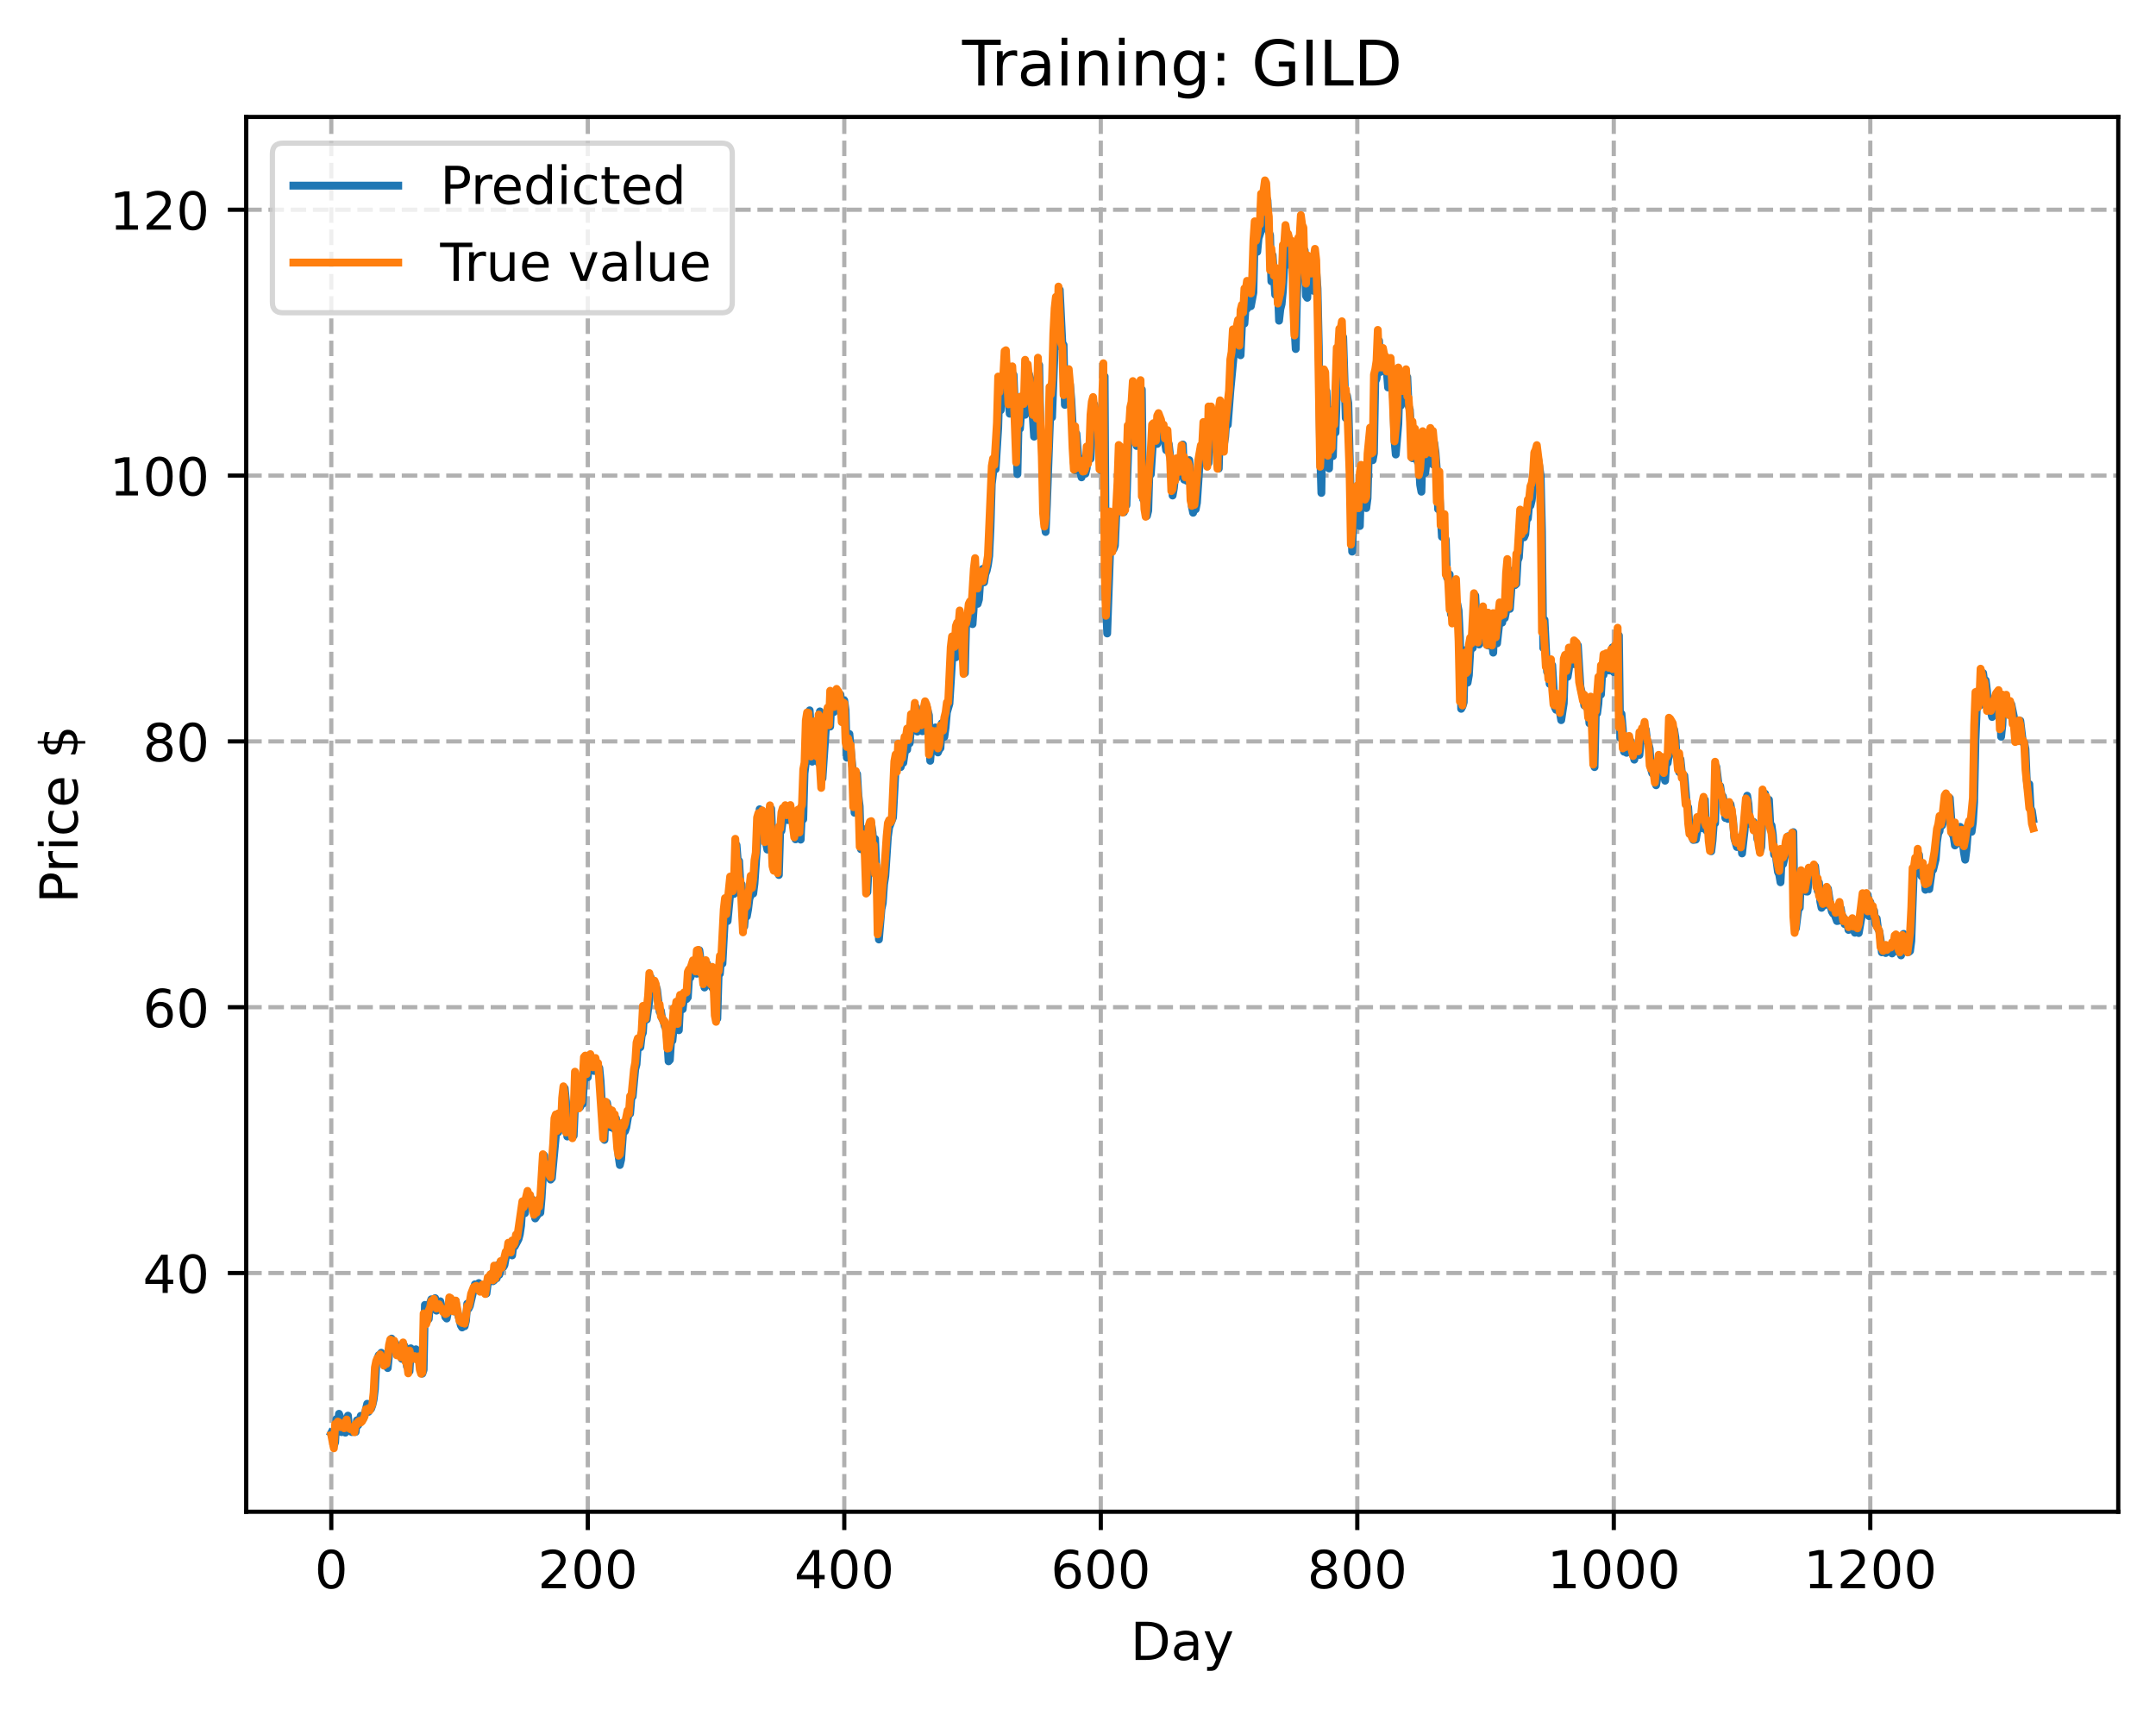 <?xml version="1.0" encoding="utf-8" standalone="no"?>
<!DOCTYPE svg PUBLIC "-//W3C//DTD SVG 1.1//EN"
  "http://www.w3.org/Graphics/SVG/1.1/DTD/svg11.dtd">
<!-- Created with matplotlib (https://matplotlib.org/) -->
<svg height="325.986pt" version="1.1" viewBox="0 0 411.286 325.986" width="411.286pt" xmlns="http://www.w3.org/2000/svg" xmlns:xlink="http://www.w3.org/1999/xlink">
 <defs>
  <style type="text/css">
*{stroke-linecap:butt;stroke-linejoin:round;}
  </style>
 </defs>
 <g id="figure_1">
  <g id="patch_1">
   <path d="M 0 325.986 
L 411.286 325.986 
L 411.286 0 
L 0 0 
z
" style="fill:#ffffff;"/>
  </g>
  <g id="axes_1">
   <g id="patch_2">
    <path d="M 46.966 288.43 
L 404.086 288.43 
L 404.086 22.318 
L 46.966 22.318 
z
" style="fill:#ffffff;"/>
   </g>
   <g id="matplotlib.axis_1">
    <g id="xtick_1">
     <g id="line2d_1">
      <path clip-path="url(#p2d42f88cbd)" d="M 63.198 288.43 
L 63.198 22.318 
" style="fill:none;stroke:#b0b0b0;stroke-dasharray:2.96,1.28;stroke-dashoffset:0;stroke-width:0.8;"/>
     </g>
     <g id="line2d_2">
      <defs>
       <path d="M 0 0 
L 0 3.5 
" id="mcd1a8e331c" style="stroke:#000000;stroke-width:0.8;"/>
      </defs>
      <g>
       <use style="stroke:#000000;stroke-width:0.8;" x="63.198" xlink:href="#mcd1a8e331c" y="288.43"/>
      </g>
     </g>
     <g id="text_1">
      <!-- 0 -->
      <defs>
       <path d="M 31.781 66.406 
Q 24.172 66.406 20.328 58.906 
Q 16.5 51.422 16.5 36.375 
Q 16.5 21.391 20.328 13.891 
Q 24.172 6.391 31.781 6.391 
Q 39.453 6.391 43.281 13.891 
Q 47.125 21.391 47.125 36.375 
Q 47.125 51.422 43.281 58.906 
Q 39.453 66.406 31.781 66.406 
z
M 31.781 74.219 
Q 44.047 74.219 50.516 64.516 
Q 56.984 54.828 56.984 36.375 
Q 56.984 17.969 50.516 8.266 
Q 44.047 -1.422 31.781 -1.422 
Q 19.531 -1.422 13.062 8.266 
Q 6.594 17.969 6.594 36.375 
Q 6.594 54.828 13.062 64.516 
Q 19.531 74.219 31.781 74.219 
z
" id="DejaVuSans-48"/>
      </defs>
      <g transform="translate(60.017 303.029)scale(0.1 -0.1)">
       <use xlink:href="#DejaVuSans-48"/>
      </g>
     </g>
    </g>
    <g id="xtick_2">
     <g id="line2d_3">
      <path clip-path="url(#p2d42f88cbd)" d="M 112.129 288.43 
L 112.129 22.318 
" style="fill:none;stroke:#b0b0b0;stroke-dasharray:2.96,1.28;stroke-dashoffset:0;stroke-width:0.8;"/>
     </g>
     <g id="line2d_4">
      <g>
       <use style="stroke:#000000;stroke-width:0.8;" x="112.129" xlink:href="#mcd1a8e331c" y="288.43"/>
      </g>
     </g>
     <g id="text_2">
      <!-- 200 -->
      <defs>
       <path d="M 19.188 8.297 
L 53.609 8.297 
L 53.609 0 
L 7.328 0 
L 7.328 8.297 
Q 12.938 14.109 22.625 23.891 
Q 32.328 33.688 34.812 36.531 
Q 39.547 41.844 41.422 45.531 
Q 43.312 49.219 43.312 52.781 
Q 43.312 58.594 39.234 62.25 
Q 35.156 65.922 28.609 65.922 
Q 23.969 65.922 18.812 64.312 
Q 13.672 62.703 7.812 59.422 
L 7.812 69.391 
Q 13.766 71.781 18.938 73 
Q 24.125 74.219 28.422 74.219 
Q 39.75 74.219 46.484 68.547 
Q 53.219 62.891 53.219 53.422 
Q 53.219 48.922 51.531 44.891 
Q 49.859 40.875 45.406 35.406 
Q 44.188 33.984 37.641 27.219 
Q 31.109 20.453 19.188 8.297 
z
" id="DejaVuSans-50"/>
      </defs>
      <g transform="translate(102.585 303.029)scale(0.1 -0.1)">
       <use xlink:href="#DejaVuSans-50"/>
       <use x="63.623" xlink:href="#DejaVuSans-48"/>
       <use x="127.246" xlink:href="#DejaVuSans-48"/>
      </g>
     </g>
    </g>
    <g id="xtick_3">
     <g id="line2d_5">
      <path clip-path="url(#p2d42f88cbd)" d="M 161.06 288.43 
L 161.06 22.318 
" style="fill:none;stroke:#b0b0b0;stroke-dasharray:2.96,1.28;stroke-dashoffset:0;stroke-width:0.8;"/>
     </g>
     <g id="line2d_6">
      <g>
       <use style="stroke:#000000;stroke-width:0.8;" x="161.06" xlink:href="#mcd1a8e331c" y="288.43"/>
      </g>
     </g>
     <g id="text_3">
      <!-- 400 -->
      <defs>
       <path d="M 37.797 64.312 
L 12.891 25.391 
L 37.797 25.391 
z
M 35.203 72.906 
L 47.609 72.906 
L 47.609 25.391 
L 58.016 25.391 
L 58.016 17.188 
L 47.609 17.188 
L 47.609 0 
L 37.797 0 
L 37.797 17.188 
L 4.891 17.188 
L 4.891 26.703 
z
" id="DejaVuSans-52"/>
      </defs>
      <g transform="translate(151.516 303.029)scale(0.1 -0.1)">
       <use xlink:href="#DejaVuSans-52"/>
       <use x="63.623" xlink:href="#DejaVuSans-48"/>
       <use x="127.246" xlink:href="#DejaVuSans-48"/>
      </g>
     </g>
    </g>
    <g id="xtick_4">
     <g id="line2d_7">
      <path clip-path="url(#p2d42f88cbd)" d="M 209.99 288.43 
L 209.99 22.318 
" style="fill:none;stroke:#b0b0b0;stroke-dasharray:2.96,1.28;stroke-dashoffset:0;stroke-width:0.8;"/>
     </g>
     <g id="line2d_8">
      <g>
       <use style="stroke:#000000;stroke-width:0.8;" x="209.99" xlink:href="#mcd1a8e331c" y="288.43"/>
      </g>
     </g>
     <g id="text_4">
      <!-- 600 -->
      <defs>
       <path d="M 33.016 40.375 
Q 26.375 40.375 22.484 35.828 
Q 18.609 31.297 18.609 23.391 
Q 18.609 15.531 22.484 10.953 
Q 26.375 6.391 33.016 6.391 
Q 39.656 6.391 43.531 10.953 
Q 47.406 15.531 47.406 23.391 
Q 47.406 31.297 43.531 35.828 
Q 39.656 40.375 33.016 40.375 
z
M 52.594 71.297 
L 52.594 62.312 
Q 48.875 64.062 45.094 64.984 
Q 41.312 65.922 37.594 65.922 
Q 27.828 65.922 22.672 59.328 
Q 17.531 52.734 16.797 39.406 
Q 19.672 43.656 24.016 45.922 
Q 28.375 48.188 33.594 48.188 
Q 44.578 48.188 50.953 41.516 
Q 57.328 34.859 57.328 23.391 
Q 57.328 12.156 50.688 5.359 
Q 44.047 -1.422 33.016 -1.422 
Q 20.359 -1.422 13.672 8.266 
Q 6.984 17.969 6.984 36.375 
Q 6.984 53.656 15.188 63.938 
Q 23.391 74.219 37.203 74.219 
Q 40.922 74.219 44.703 73.484 
Q 48.484 72.75 52.594 71.297 
z
" id="DejaVuSans-54"/>
      </defs>
      <g transform="translate(200.446 303.029)scale(0.1 -0.1)">
       <use xlink:href="#DejaVuSans-54"/>
       <use x="63.623" xlink:href="#DejaVuSans-48"/>
       <use x="127.246" xlink:href="#DejaVuSans-48"/>
      </g>
     </g>
    </g>
    <g id="xtick_5">
     <g id="line2d_9">
      <path clip-path="url(#p2d42f88cbd)" d="M 258.921 288.43 
L 258.921 22.318 
" style="fill:none;stroke:#b0b0b0;stroke-dasharray:2.96,1.28;stroke-dashoffset:0;stroke-width:0.8;"/>
     </g>
     <g id="line2d_10">
      <g>
       <use style="stroke:#000000;stroke-width:0.8;" x="258.921" xlink:href="#mcd1a8e331c" y="288.43"/>
      </g>
     </g>
     <g id="text_5">
      <!-- 800 -->
      <defs>
       <path d="M 31.781 34.625 
Q 24.75 34.625 20.719 30.859 
Q 16.703 27.094 16.703 20.516 
Q 16.703 13.922 20.719 10.156 
Q 24.75 6.391 31.781 6.391 
Q 38.812 6.391 42.859 10.172 
Q 46.922 13.969 46.922 20.516 
Q 46.922 27.094 42.891 30.859 
Q 38.875 34.625 31.781 34.625 
z
M 21.922 38.812 
Q 15.578 40.375 12.031 44.719 
Q 8.5 49.078 8.5 55.328 
Q 8.5 64.062 14.719 69.141 
Q 20.953 74.219 31.781 74.219 
Q 42.672 74.219 48.875 69.141 
Q 55.078 64.062 55.078 55.328 
Q 55.078 49.078 51.531 44.719 
Q 48 40.375 41.703 38.812 
Q 48.828 37.156 52.797 32.312 
Q 56.781 27.484 56.781 20.516 
Q 56.781 9.906 50.312 4.234 
Q 43.844 -1.422 31.781 -1.422 
Q 19.734 -1.422 13.25 4.234 
Q 6.781 9.906 6.781 20.516 
Q 6.781 27.484 10.781 32.312 
Q 14.797 37.156 21.922 38.812 
z
M 18.312 54.391 
Q 18.312 48.734 21.844 45.562 
Q 25.391 42.391 31.781 42.391 
Q 38.141 42.391 41.719 45.562 
Q 45.312 48.734 45.312 54.391 
Q 45.312 60.062 41.719 63.234 
Q 38.141 66.406 31.781 66.406 
Q 25.391 66.406 21.844 63.234 
Q 18.312 60.062 18.312 54.391 
z
" id="DejaVuSans-56"/>
      </defs>
      <g transform="translate(249.377 303.029)scale(0.1 -0.1)">
       <use xlink:href="#DejaVuSans-56"/>
       <use x="63.623" xlink:href="#DejaVuSans-48"/>
       <use x="127.246" xlink:href="#DejaVuSans-48"/>
      </g>
     </g>
    </g>
    <g id="xtick_6">
     <g id="line2d_11">
      <path clip-path="url(#p2d42f88cbd)" d="M 307.851 288.43 
L 307.851 22.318 
" style="fill:none;stroke:#b0b0b0;stroke-dasharray:2.96,1.28;stroke-dashoffset:0;stroke-width:0.8;"/>
     </g>
     <g id="line2d_12">
      <g>
       <use style="stroke:#000000;stroke-width:0.8;" x="307.851" xlink:href="#mcd1a8e331c" y="288.43"/>
      </g>
     </g>
     <g id="text_6">
      <!-- 1000 -->
      <defs>
       <path d="M 12.406 8.297 
L 28.516 8.297 
L 28.516 63.922 
L 10.984 60.406 
L 10.984 69.391 
L 28.422 72.906 
L 38.281 72.906 
L 38.281 8.297 
L 54.391 8.297 
L 54.391 0 
L 12.406 0 
z
" id="DejaVuSans-49"/>
      </defs>
      <g transform="translate(295.126 303.029)scale(0.1 -0.1)">
       <use xlink:href="#DejaVuSans-49"/>
       <use x="63.623" xlink:href="#DejaVuSans-48"/>
       <use x="127.246" xlink:href="#DejaVuSans-48"/>
       <use x="190.869" xlink:href="#DejaVuSans-48"/>
      </g>
     </g>
    </g>
    <g id="xtick_7">
     <g id="line2d_13">
      <path clip-path="url(#p2d42f88cbd)" d="M 356.782 288.43 
L 356.782 22.318 
" style="fill:none;stroke:#b0b0b0;stroke-dasharray:2.96,1.28;stroke-dashoffset:0;stroke-width:0.8;"/>
     </g>
     <g id="line2d_14">
      <g>
       <use style="stroke:#000000;stroke-width:0.8;" x="356.782" xlink:href="#mcd1a8e331c" y="288.43"/>
      </g>
     </g>
     <g id="text_7">
      <!-- 1200 -->
      <g transform="translate(344.057 303.029)scale(0.1 -0.1)">
       <use xlink:href="#DejaVuSans-49"/>
       <use x="63.623" xlink:href="#DejaVuSans-50"/>
       <use x="127.246" xlink:href="#DejaVuSans-48"/>
       <use x="190.869" xlink:href="#DejaVuSans-48"/>
      </g>
     </g>
    </g>
    <g id="text_8">
     <!-- Day -->
     <defs>
      <path d="M 19.672 64.797 
L 19.672 8.109 
L 31.594 8.109 
Q 46.688 8.109 53.688 14.938 
Q 60.688 21.781 60.688 36.531 
Q 60.688 51.172 53.688 57.984 
Q 46.688 64.797 31.594 64.797 
z
M 9.812 72.906 
L 30.078 72.906 
Q 51.266 72.906 61.172 64.094 
Q 71.094 55.281 71.094 36.531 
Q 71.094 17.672 61.125 8.828 
Q 51.172 0 30.078 0 
L 9.812 0 
z
" id="DejaVuSans-68"/>
      <path d="M 34.281 27.484 
Q 23.391 27.484 19.188 25 
Q 14.984 22.516 14.984 16.5 
Q 14.984 11.719 18.141 8.906 
Q 21.297 6.109 26.703 6.109 
Q 34.188 6.109 38.703 11.406 
Q 43.219 16.703 43.219 25.484 
L 43.219 27.484 
z
M 52.203 31.203 
L 52.203 0 
L 43.219 0 
L 43.219 8.297 
Q 40.141 3.328 35.547 0.953 
Q 30.953 -1.422 24.312 -1.422 
Q 15.922 -1.422 10.953 3.297 
Q 6 8.016 6 15.922 
Q 6 25.141 12.172 29.828 
Q 18.359 34.516 30.609 34.516 
L 43.219 34.516 
L 43.219 35.406 
Q 43.219 41.609 39.141 45 
Q 35.062 48.391 27.688 48.391 
Q 23 48.391 18.547 47.266 
Q 14.109 46.141 10.016 43.891 
L 10.016 52.203 
Q 14.938 54.109 19.578 55.047 
Q 24.219 56 28.609 56 
Q 40.484 56 46.344 49.844 
Q 52.203 43.703 52.203 31.203 
z
" id="DejaVuSans-97"/>
      <path d="M 32.172 -5.078 
Q 28.375 -14.844 24.75 -17.812 
Q 21.141 -20.797 15.094 -20.797 
L 7.906 -20.797 
L 7.906 -13.281 
L 13.188 -13.281 
Q 16.891 -13.281 18.938 -11.516 
Q 21 -9.766 23.484 -3.219 
L 25.094 0.875 
L 2.984 54.688 
L 12.5 54.688 
L 29.594 11.922 
L 46.688 54.688 
L 56.203 54.688 
z
" id="DejaVuSans-121"/>
     </defs>
     <g transform="translate(215.652 316.707)scale(0.1 -0.1)">
      <use xlink:href="#DejaVuSans-68"/>
      <use x="77.002" xlink:href="#DejaVuSans-97"/>
      <use x="138.281" xlink:href="#DejaVuSans-121"/>
     </g>
    </g>
   </g>
   <g id="matplotlib.axis_2">
    <g id="ytick_1">
     <g id="line2d_15">
      <path clip-path="url(#p2d42f88cbd)" d="M 46.966 242.886 
L 404.086 242.886 
" style="fill:none;stroke:#b0b0b0;stroke-dasharray:2.96,1.28;stroke-dashoffset:0;stroke-width:0.8;"/>
     </g>
     <g id="line2d_16">
      <defs>
       <path d="M 0 0 
L -3.5 0 
" id="mb5b996c87c" style="stroke:#000000;stroke-width:0.8;"/>
      </defs>
      <g>
       <use style="stroke:#000000;stroke-width:0.8;" x="46.966" xlink:href="#mb5b996c87c" y="242.886"/>
      </g>
     </g>
     <g id="text_9">
      <!-- 40 -->
      <g transform="translate(27.241 246.685)scale(0.1 -0.1)">
       <use xlink:href="#DejaVuSans-52"/>
       <use x="63.623" xlink:href="#DejaVuSans-48"/>
      </g>
     </g>
    </g>
    <g id="ytick_2">
     <g id="line2d_17">
      <path clip-path="url(#p2d42f88cbd)" d="M 46.966 192.169 
L 404.086 192.169 
" style="fill:none;stroke:#b0b0b0;stroke-dasharray:2.96,1.28;stroke-dashoffset:0;stroke-width:0.8;"/>
     </g>
     <g id="line2d_18">
      <g>
       <use style="stroke:#000000;stroke-width:0.8;" x="46.966" xlink:href="#mb5b996c87c" y="192.169"/>
      </g>
     </g>
     <g id="text_10">
      <!-- 60 -->
      <g transform="translate(27.241 195.969)scale(0.1 -0.1)">
       <use xlink:href="#DejaVuSans-54"/>
       <use x="63.623" xlink:href="#DejaVuSans-48"/>
      </g>
     </g>
    </g>
    <g id="ytick_3">
     <g id="line2d_19">
      <path clip-path="url(#p2d42f88cbd)" d="M 46.966 141.452 
L 404.086 141.452 
" style="fill:none;stroke:#b0b0b0;stroke-dasharray:2.96,1.28;stroke-dashoffset:0;stroke-width:0.8;"/>
     </g>
     <g id="line2d_20">
      <g>
       <use style="stroke:#000000;stroke-width:0.8;" x="46.966" xlink:href="#mb5b996c87c" y="141.452"/>
      </g>
     </g>
     <g id="text_11">
      <!-- 80 -->
      <g transform="translate(27.241 145.252)scale(0.1 -0.1)">
       <use xlink:href="#DejaVuSans-56"/>
       <use x="63.623" xlink:href="#DejaVuSans-48"/>
      </g>
     </g>
    </g>
    <g id="ytick_4">
     <g id="line2d_21">
      <path clip-path="url(#p2d42f88cbd)" d="M 46.966 90.735 
L 404.086 90.735 
" style="fill:none;stroke:#b0b0b0;stroke-dasharray:2.96,1.28;stroke-dashoffset:0;stroke-width:0.8;"/>
     </g>
     <g id="line2d_22">
      <g>
       <use style="stroke:#000000;stroke-width:0.8;" x="46.966" xlink:href="#mb5b996c87c" y="90.735"/>
      </g>
     </g>
     <g id="text_12">
      <!-- 100 -->
      <g transform="translate(20.878 94.535)scale(0.1 -0.1)">
       <use xlink:href="#DejaVuSans-49"/>
       <use x="63.623" xlink:href="#DejaVuSans-48"/>
       <use x="127.246" xlink:href="#DejaVuSans-48"/>
      </g>
     </g>
    </g>
    <g id="ytick_5">
     <g id="line2d_23">
      <path clip-path="url(#p2d42f88cbd)" d="M 46.966 40.018 
L 404.086 40.018 
" style="fill:none;stroke:#b0b0b0;stroke-dasharray:2.96,1.28;stroke-dashoffset:0;stroke-width:0.8;"/>
     </g>
     <g id="line2d_24">
      <g>
       <use style="stroke:#000000;stroke-width:0.8;" x="46.966" xlink:href="#mb5b996c87c" y="40.018"/>
      </g>
     </g>
     <g id="text_13">
      <!-- 120 -->
      <g transform="translate(20.878 43.818)scale(0.1 -0.1)">
       <use xlink:href="#DejaVuSans-49"/>
       <use x="63.623" xlink:href="#DejaVuSans-50"/>
       <use x="127.246" xlink:href="#DejaVuSans-48"/>
      </g>
     </g>
    </g>
    <g id="text_14">
     <!-- Price $ -->
     <defs>
      <path d="M 19.672 64.797 
L 19.672 37.406 
L 32.078 37.406 
Q 38.969 37.406 42.719 40.969 
Q 46.484 44.531 46.484 51.125 
Q 46.484 57.672 42.719 61.234 
Q 38.969 64.797 32.078 64.797 
z
M 9.812 72.906 
L 32.078 72.906 
Q 44.344 72.906 50.609 67.359 
Q 56.891 61.812 56.891 51.125 
Q 56.891 40.328 50.609 34.812 
Q 44.344 29.297 32.078 29.297 
L 19.672 29.297 
L 19.672 0 
L 9.812 0 
z
" id="DejaVuSans-80"/>
      <path d="M 41.109 46.297 
Q 39.594 47.172 37.812 47.578 
Q 36.031 48 33.891 48 
Q 26.266 48 22.188 43.047 
Q 18.109 38.094 18.109 28.812 
L 18.109 0 
L 9.078 0 
L 9.078 54.688 
L 18.109 54.688 
L 18.109 46.188 
Q 20.953 51.172 25.484 53.578 
Q 30.031 56 36.531 56 
Q 37.453 56 38.578 55.875 
Q 39.703 55.766 41.062 55.516 
z
" id="DejaVuSans-114"/>
      <path d="M 9.422 54.688 
L 18.406 54.688 
L 18.406 0 
L 9.422 0 
z
M 9.422 75.984 
L 18.406 75.984 
L 18.406 64.594 
L 9.422 64.594 
z
" id="DejaVuSans-105"/>
      <path d="M 48.781 52.594 
L 48.781 44.188 
Q 44.969 46.297 41.141 47.344 
Q 37.312 48.391 33.406 48.391 
Q 24.656 48.391 19.812 42.844 
Q 14.984 37.312 14.984 27.297 
Q 14.984 17.281 19.812 11.734 
Q 24.656 6.203 33.406 6.203 
Q 37.312 6.203 41.141 7.25 
Q 44.969 8.297 48.781 10.406 
L 48.781 2.094 
Q 45.016 0.344 40.984 -0.531 
Q 36.969 -1.422 32.422 -1.422 
Q 20.062 -1.422 12.781 6.344 
Q 5.516 14.109 5.516 27.297 
Q 5.516 40.672 12.859 48.328 
Q 20.219 56 33.016 56 
Q 37.156 56 41.109 55.141 
Q 45.062 54.297 48.781 52.594 
z
" id="DejaVuSans-99"/>
      <path d="M 56.203 29.594 
L 56.203 25.203 
L 14.891 25.203 
Q 15.484 15.922 20.484 11.062 
Q 25.484 6.203 34.422 6.203 
Q 39.594 6.203 44.453 7.469 
Q 49.312 8.734 54.109 11.281 
L 54.109 2.781 
Q 49.266 0.734 44.188 -0.344 
Q 39.109 -1.422 33.891 -1.422 
Q 20.797 -1.422 13.156 6.188 
Q 5.516 13.812 5.516 26.812 
Q 5.516 40.234 12.766 48.109 
Q 20.016 56 32.328 56 
Q 43.359 56 49.781 48.891 
Q 56.203 41.797 56.203 29.594 
z
M 47.219 32.234 
Q 47.125 39.594 43.094 43.984 
Q 39.062 48.391 32.422 48.391 
Q 24.906 48.391 20.391 44.141 
Q 15.875 39.891 15.188 32.172 
z
" id="DejaVuSans-101"/>
      <path id="DejaVuSans-32"/>
      <path d="M 33.797 -14.703 
L 28.906 -14.703 
L 28.859 0 
Q 23.734 0.094 18.609 1.188 
Q 13.484 2.297 8.297 4.5 
L 8.297 13.281 
Q 13.281 10.156 18.375 8.562 
Q 23.484 6.984 28.906 6.938 
L 28.906 29.203 
Q 18.109 30.953 13.203 35.156 
Q 8.297 39.359 8.297 46.688 
Q 8.297 54.641 13.625 59.219 
Q 18.953 63.812 28.906 64.5 
L 28.906 75.984 
L 33.797 75.984 
L 33.797 64.656 
Q 38.328 64.453 42.578 63.688 
Q 46.828 62.938 50.875 61.625 
L 50.875 53.078 
Q 46.828 55.125 42.547 56.25 
Q 38.281 57.375 33.797 57.562 
L 33.797 36.719 
Q 44.875 35.016 50.094 30.609 
Q 55.328 26.219 55.328 18.609 
Q 55.328 10.359 49.781 5.594 
Q 44.234 0.828 33.797 0.094 
z
M 28.906 37.594 
L 28.906 57.625 
Q 23.25 56.984 20.266 54.391 
Q 17.281 51.812 17.281 47.516 
Q 17.281 43.312 20.031 40.969 
Q 22.797 38.625 28.906 37.594 
z
M 33.797 28.219 
L 33.797 7.078 
Q 39.984 7.906 43.141 10.594 
Q 46.297 13.281 46.297 17.672 
Q 46.297 21.969 43.281 24.5 
Q 40.281 27.047 33.797 28.219 
z
" id="DejaVuSans-36"/>
     </defs>
     <g transform="translate(14.798 172.342)rotate(-90)scale(0.1 -0.1)">
      <use xlink:href="#DejaVuSans-80"/>
      <use x="58.553" xlink:href="#DejaVuSans-114"/>
      <use x="99.666" xlink:href="#DejaVuSans-105"/>
      <use x="127.449" xlink:href="#DejaVuSans-99"/>
      <use x="182.43" xlink:href="#DejaVuSans-101"/>
      <use x="243.953" xlink:href="#DejaVuSans-32"/>
      <use x="275.74" xlink:href="#DejaVuSans-36"/>
     </g>
    </g>
   </g>
   <g id="line2d_25">
    <path clip-path="url(#p2d42f88cbd)" d="M 63.198 273.375 
L 63.443 273.501 
L 63.688 275.84 
L 63.932 275.181 
L 64.177 270.745 
L 64.422 272.314 
L 64.666 269.743 
L 64.911 270.385 
L 65.156 273.247 
L 65.4 272.906 
L 65.645 272.915 
L 65.89 273.346 
L 66.379 270.096 
L 66.623 272.777 
L 66.868 272.207 
L 67.113 273.24 
L 67.357 272.343 
L 67.602 272.254 
L 67.847 273.202 
L 68.091 270.982 
L 68.336 271.919 
L 68.825 270.124 
L 69.07 270.835 
L 69.315 270.651 
L 69.559 269.911 
L 70.049 267.831 
L 70.293 269.382 
L 70.538 268.709 
L 70.783 268.801 
L 71.027 268.135 
L 71.272 267.083 
L 71.517 265.079 
L 71.761 260.585 
L 72.006 259.249 
L 72.251 258.559 
L 72.495 258.749 
L 72.74 258.093 
L 72.984 259.114 
L 73.229 258.475 
L 73.474 258.928 
L 73.718 260.508 
L 73.963 261.017 
L 74.452 256.072 
L 74.697 255.394 
L 74.942 256.133 
L 75.186 257.282 
L 75.431 256.285 
L 75.92 258.421 
L 76.41 258.299 
L 76.654 259.258 
L 77.144 256.77 
L 77.633 260.737 
L 77.878 260.615 
L 78.122 261.63 
L 78.367 257.247 
L 78.611 259.116 
L 78.856 259.104 
L 79.101 257.533 
L 79.345 257.436 
L 79.59 259.34 
L 79.835 259.4 
L 80.079 258.743 
L 80.324 261.445 
L 80.569 262.083 
L 80.813 261.354 
L 81.058 248.967 
L 81.303 251.844 
L 81.547 251.629 
L 81.792 251.654 
L 82.037 248.572 
L 82.281 247.897 
L 82.526 248.156 
L 82.771 248.123 
L 83.015 247.679 
L 83.26 250.069 
L 83.505 248.868 
L 83.749 248.885 
L 83.994 248.278 
L 84.239 249.294 
L 84.483 249.491 
L 84.728 250.179 
L 84.972 251.301 
L 85.217 251.566 
L 85.951 247.801 
L 86.196 248.032 
L 86.44 249.706 
L 86.685 250.22 
L 86.93 248.196 
L 87.174 250.024 
L 87.664 251.878 
L 87.908 252.878 
L 88.153 253.274 
L 88.398 252.844 
L 88.642 253.042 
L 88.887 252.029 
L 89.132 248.73 
L 89.376 249.693 
L 89.621 249.203 
L 90.599 245.036 
L 90.844 245.879 
L 91.089 246.122 
L 91.333 244.801 
L 91.578 245.2 
L 91.823 246.143 
L 92.067 246.094 
L 92.557 245.312 
L 92.801 246.796 
L 93.046 244.919 
L 93.291 244.013 
L 93.535 244.316 
L 93.78 243.029 
L 94.025 244.461 
L 94.269 244.277 
L 94.514 242.285 
L 94.759 243.895 
L 95.003 241.325 
L 95.248 243.222 
L 95.737 240.731 
L 95.982 241.8 
L 96.227 241.393 
L 96.716 238.672 
L 96.96 239.161 
L 97.205 237.915 
L 97.694 239.527 
L 97.939 237.547 
L 98.184 237.826 
L 98.918 236.43 
L 99.162 235.501 
L 99.407 233.85 
L 99.652 230.183 
L 99.896 229.475 
L 100.141 231.47 
L 100.386 229.393 
L 100.63 228.71 
L 100.875 228.393 
L 101.364 228.682 
L 101.609 230.351 
L 101.854 230.854 
L 102.098 232.474 
L 102.587 231.731 
L 102.832 229.527 
L 103.077 231.384 
L 103.321 228.538 
L 103.811 220.459 
L 104.055 222.998 
L 104.3 222.838 
L 104.545 223.689 
L 104.789 223.901 
L 105.034 225.068 
L 105.279 224.791 
L 106.257 214.359 
L 106.502 216.024 
L 106.747 213.39 
L 106.991 213.27 
L 107.236 214.404 
L 107.481 209.662 
L 107.725 207.623 
L 107.97 210.12 
L 108.215 216.838 
L 108.459 213.899 
L 109.193 216.665 
L 109.438 216.688 
L 109.927 205.337 
L 110.661 211.232 
L 110.906 210.513 
L 111.15 210.628 
L 111.64 202.729 
L 111.884 203.53 
L 112.129 205.547 
L 112.374 202.722 
L 112.618 203.438 
L 112.863 201.854 
L 113.108 202.685 
L 113.352 204.342 
L 113.597 203.307 
L 113.842 202.905 
L 114.086 204.121 
L 114.331 203.759 
L 114.575 206.279 
L 115.065 214.971 
L 115.309 217.483 
L 115.554 211.61 
L 115.799 210.412 
L 116.043 211.77 
L 116.288 211.656 
L 116.533 215.111 
L 116.777 213.204 
L 117.022 212.724 
L 117.267 215.513 
L 117.511 213.379 
L 118.001 220.607 
L 118.245 222.283 
L 118.49 221.246 
L 118.979 214.456 
L 119.224 215.846 
L 119.469 215.109 
L 119.958 212.206 
L 120.203 212.493 
L 120.447 209.413 
L 120.692 209.21 
L 121.181 204.003 
L 121.426 203.083 
L 121.67 199.581 
L 121.915 198.085 
L 122.16 199.813 
L 122.404 197.626 
L 122.649 197.019 
L 122.894 192.79 
L 123.138 193.452 
L 123.383 194.518 
L 123.872 190.779 
L 124.117 186.405 
L 124.362 187.922 
L 124.606 187.744 
L 124.851 188.962 
L 125.096 188.012 
L 125.34 188.834 
L 125.83 193.041 
L 126.074 192.821 
L 126.319 194.362 
L 126.563 194.613 
L 126.808 195.818 
L 127.053 196.04 
L 127.297 198.575 
L 127.542 202.491 
L 127.787 202.216 
L 128.031 198.426 
L 128.276 198.562 
L 128.765 193.559 
L 129.01 194.037 
L 129.255 191.769 
L 129.499 196.564 
L 129.744 191.712 
L 129.989 190.585 
L 130.233 192.552 
L 130.478 190.395 
L 130.967 190.621 
L 131.212 190.294 
L 131.457 186.244 
L 131.701 186.525 
L 131.946 185.79 
L 132.435 183.667 
L 132.924 185.784 
L 133.169 182.394 
L 133.414 181.3 
L 133.658 183.172 
L 133.903 185.918 
L 134.148 185.487 
L 134.392 188.412 
L 134.882 183.87 
L 135.126 186.046 
L 135.371 185.653 
L 135.86 188.443 
L 136.105 185.75 
L 136.35 188.753 
L 136.594 193.985 
L 136.839 194.354 
L 137.084 185.86 
L 137.328 185.791 
L 137.573 182.586 
L 137.818 183.853 
L 138.307 174.697 
L 138.551 172.387 
L 138.796 175.74 
L 139.53 168.094 
L 139.775 168.242 
L 140.019 170.566 
L 140.264 168.357 
L 140.509 161.239 
L 140.753 164.366 
L 140.998 164.272 
L 141.243 168.679 
L 141.487 168.745 
L 141.977 176.758 
L 142.221 173.864 
L 142.466 174.855 
L 142.711 173.513 
L 142.955 171.481 
L 143.2 170.85 
L 143.445 168.566 
L 143.689 170.486 
L 143.934 168.543 
L 144.912 154.4 
L 145.157 157.001 
L 145.402 155.092 
L 145.646 156.339 
L 145.891 156.758 
L 146.136 160.883 
L 146.38 162.097 
L 146.625 158.15 
L 146.87 157.225 
L 147.114 154.293 
L 147.604 165.808 
L 147.848 165.407 
L 148.093 162.551 
L 148.338 163.835 
L 148.582 166.947 
L 148.827 158.674 
L 149.072 158.533 
L 149.561 154.573 
L 149.806 155.083 
L 150.05 155.037 
L 150.295 156.472 
L 150.539 155.287 
L 150.784 154.664 
L 151.273 156.815 
L 151.763 160.142 
L 152.007 159.303 
L 152.252 156.38 
L 152.497 155.445 
L 152.741 160.199 
L 152.986 154.423 
L 153.231 156.324 
L 153.475 147.583 
L 153.72 145.489 
L 153.965 137.851 
L 154.454 135.523 
L 154.699 139.401 
L 154.943 145.326 
L 155.188 140.652 
L 155.433 142.073 
L 155.677 138.855 
L 155.922 141.309 
L 156.166 145.551 
L 156.411 135.729 
L 156.656 146.255 
L 156.9 148.524 
L 157.634 137.731 
L 157.879 135.796 
L 158.124 135.727 
L 158.368 138.628 
L 158.613 133.372 
L 158.858 135.918 
L 159.102 135.846 
L 159.347 135.335 
L 159.592 133.955 
L 159.836 131.887 
L 160.081 132.612 
L 160.326 132.511 
L 160.815 137.813 
L 161.06 133.634 
L 161.304 135.438 
L 161.549 144.567 
L 161.794 144.244 
L 162.038 140.034 
L 162.772 148.094 
L 163.017 155.08 
L 163.506 147.678 
L 163.751 151.793 
L 163.995 153.854 
L 164.24 162.032 
L 164.729 158.196 
L 164.974 159.434 
L 165.219 163.068 
L 165.463 170.216 
L 165.708 165.374 
L 165.953 157.944 
L 166.197 157.099 
L 166.442 158.809 
L 166.687 161.999 
L 166.931 160.054 
L 167.176 166.012 
L 167.421 167.119 
L 167.665 179.252 
L 168.154 173.421 
L 168.399 172.306 
L 168.644 168.763 
L 168.888 167.126 
L 169.378 159.658 
L 169.622 157.883 
L 170.356 155.974 
L 170.846 146.56 
L 171.09 145.314 
L 171.335 146.104 
L 171.58 144.138 
L 171.824 146.36 
L 172.069 144.771 
L 172.314 145.548 
L 172.803 142.167 
L 173.048 143.048 
L 173.292 140.585 
L 173.537 141.803 
L 173.782 139.047 
L 174.026 138.528 
L 174.271 138.999 
L 174.515 138.032 
L 174.76 134.935 
L 175.005 139.592 
L 175.249 136.617 
L 175.494 137.451 
L 175.739 136.702 
L 175.983 139.521 
L 176.228 138.614 
L 176.473 134.925 
L 176.717 134.585 
L 177.207 136.461 
L 177.451 145.157 
L 177.696 141.907 
L 178.43 138.79 
L 178.675 140.452 
L 178.919 143.571 
L 179.164 142.997 
L 179.409 142.73 
L 179.653 137.987 
L 179.898 140.136 
L 180.142 140.59 
L 180.387 138.808 
L 180.632 135.951 
L 181.121 134.255 
L 181.855 122.317 
L 182.1 124.674 
L 182.344 125.413 
L 182.589 122.333 
L 183.323 118.187 
L 183.568 119.805 
L 184.057 128.418 
L 184.302 118.816 
L 184.546 117.552 
L 184.791 118.547 
L 185.036 116.005 
L 185.28 116.821 
L 185.525 119.082 
L 186.259 109.021 
L 186.503 115.212 
L 186.748 114.38 
L 186.993 110.895 
L 187.482 108.531 
L 187.727 111.112 
L 187.971 109.545 
L 188.216 108.919 
L 188.461 107.803 
L 188.705 106.057 
L 188.95 100.707 
L 189.195 92.348 
L 189.684 88.359 
L 189.929 89.522 
L 190.418 81.687 
L 190.663 73.699 
L 190.907 78.27 
L 191.152 74.49 
L 191.397 73.444 
L 191.641 73.499 
L 191.886 68.974 
L 192.13 70.261 
L 192.375 76.259 
L 192.62 78.938 
L 192.864 76.618 
L 193.109 76.443 
L 193.354 71.517 
L 193.843 83.349 
L 194.088 90.469 
L 194.332 79.802 
L 194.577 81.785 
L 194.822 78.14 
L 195.066 77.882 
L 195.556 79.138 
L 195.8 73.133 
L 196.045 73.254 
L 196.29 71.365 
L 196.534 72.223 
L 197.268 83.311 
L 197.513 75.726 
L 198.002 78.214 
L 198.247 69.658 
L 198.491 82.558 
L 198.736 83.074 
L 198.981 86.407 
L 199.225 99.404 
L 199.47 101.5 
L 199.715 96.273 
L 200.449 76.124 
L 200.693 79.628 
L 201.427 60.447 
L 201.672 58.884 
L 201.917 66.044 
L 202.161 55.293 
L 202.651 65.436 
L 202.895 65.807 
L 203.14 77.25 
L 203.385 74.313 
L 203.629 75.469 
L 203.874 73.745 
L 204.118 73.356 
L 204.363 76.175 
L 204.608 80.752 
L 204.852 88.296 
L 205.097 89.724 
L 205.342 82.741 
L 205.831 88.988 
L 206.32 91.079 
L 206.565 87.543 
L 207.054 90.387 
L 207.299 89.336 
L 207.544 86.509 
L 207.788 87.601 
L 208.033 87.541 
L 208.522 77.495 
L 208.767 77.199 
L 209.256 81.233 
L 209.746 84.356 
L 209.99 89.725 
L 210.235 79.147 
L 210.724 71.811 
L 210.969 114.594 
L 211.213 120.867 
L 211.947 100.046 
L 212.192 103.121 
L 212.437 104.751 
L 212.681 104.102 
L 212.926 98.508 
L 213.171 97.697 
L 213.415 93.276 
L 213.66 86.812 
L 213.905 87.383 
L 214.149 88.455 
L 214.394 97.733 
L 214.639 93.127 
L 214.883 96.393 
L 215.373 81.183 
L 215.617 81.636 
L 216.351 73.349 
L 216.84 85.091 
L 217.574 74.663 
L 217.819 74.316 
L 218.064 95.257 
L 218.308 92.311 
L 218.798 98.432 
L 219.042 97.44 
L 219.287 89.252 
L 219.532 90.532 
L 220.021 82.944 
L 220.266 83.133 
L 220.755 84.707 
L 221 81.244 
L 221.489 80.923 
L 221.734 81.321 
L 222.467 85.887 
L 222.712 84.504 
L 222.957 84.682 
L 223.446 89.009 
L 223.691 94.546 
L 223.935 93.162 
L 224.18 90.575 
L 224.425 91.226 
L 224.669 88.676 
L 224.914 89.682 
L 225.159 90.113 
L 225.648 84.809 
L 225.893 91.52 
L 226.137 89.768 
L 226.382 91.73 
L 226.871 87.782 
L 227.116 90.698 
L 227.361 96.642 
L 227.605 97.836 
L 227.85 95.177 
L 228.094 97.176 
L 228.339 95.904 
L 228.828 88.563 
L 229.073 88.486 
L 229.318 84.929 
L 229.562 87.165 
L 229.807 81.828 
L 230.052 83.087 
L 230.296 86.757 
L 230.541 88.355 
L 230.786 79.295 
L 231.03 80.218 
L 231.275 79.623 
L 231.764 85.692 
L 232.009 83.017 
L 232.498 89.4 
L 232.743 80.974 
L 232.988 77.766 
L 233.232 84.724 
L 233.477 84.903 
L 233.722 83.349 
L 233.966 79.878 
L 234.211 81.065 
L 234.7 74.652 
L 235.434 66.875 
L 235.679 65.234 
L 235.923 65.192 
L 236.168 63.345 
L 236.413 63.277 
L 236.657 67.779 
L 236.902 62.346 
L 237.147 60.067 
L 237.391 61.734 
L 237.636 58.406 
L 237.881 58.936 
L 238.125 55.757 
L 238.615 58.43 
L 239.104 55.815 
L 239.349 45.341 
L 239.593 45.852 
L 239.838 48.051 
L 240.082 45.472 
L 240.572 44.004 
L 240.816 40.854 
L 241.061 42.754 
L 241.306 38.781 
L 241.55 37.594 
L 241.795 38.217 
L 242.04 44.261 
L 242.284 44.847 
L 242.529 53.683 
L 242.774 48.703 
L 243.263 56.246 
L 243.508 54.741 
L 243.752 54.836 
L 243.997 61.189 
L 244.242 59.002 
L 244.486 58.029 
L 244.731 55.489 
L 244.976 51.106 
L 245.22 50.652 
L 245.465 44.528 
L 245.709 47.149 
L 246.199 48.692 
L 246.443 49.066 
L 246.688 48.328 
L 246.933 62.451 
L 247.177 66.591 
L 247.422 56.377 
L 247.911 45.48 
L 248.156 47.183 
L 248.401 44.71 
L 248.645 47.463 
L 248.89 47.767 
L 249.135 56.459 
L 249.379 56.82 
L 249.624 50.697 
L 249.869 51.73 
L 250.113 51.478 
L 250.603 55.504 
L 250.847 52.743 
L 251.092 51.692 
L 251.337 55.059 
L 251.581 66.092 
L 251.826 85.967 
L 252.07 94.05 
L 252.315 78.841 
L 252.56 72.736 
L 252.804 74.87 
L 253.049 74.638 
L 253.294 80.531 
L 253.538 89.387 
L 253.783 80.801 
L 254.028 86.048 
L 254.272 87.025 
L 254.517 77.942 
L 254.762 82.549 
L 255.251 68.684 
L 255.496 68.597 
L 255.74 65.05 
L 255.985 65.484 
L 256.23 64.324 
L 256.719 79.765 
L 256.964 75.49 
L 257.208 76.898 
L 257.942 105.248 
L 258.187 99.212 
L 258.431 96.247 
L 258.676 95.609 
L 258.921 97.256 
L 259.165 97.6 
L 259.41 100.365 
L 259.655 91.652 
L 259.899 91.24 
L 260.144 90.417 
L 260.389 95.037 
L 260.633 96.944 
L 260.878 95.076 
L 261.123 86.215 
L 261.367 84.016 
L 261.612 84.512 
L 261.857 87.81 
L 262.101 86.449 
L 262.346 72.843 
L 262.591 72.264 
L 262.835 70.35 
L 263.08 65.006 
L 263.325 70.965 
L 263.569 68.608 
L 263.814 70.094 
L 264.058 68.868 
L 264.548 70.817 
L 264.792 73.929 
L 265.037 71.003 
L 265.282 73.955 
L 265.526 72.806 
L 265.771 76.095 
L 266.016 83.936 
L 266.26 86.724 
L 266.75 80.902 
L 266.994 73.047 
L 267.239 77.381 
L 267.484 75.332 
L 267.728 75.109 
L 267.973 75.29 
L 268.218 72.759 
L 268.462 71.954 
L 268.707 77.427 
L 268.952 78.182 
L 269.441 87.43 
L 269.685 82.769 
L 269.93 86.475 
L 270.419 88.086 
L 270.664 88.153 
L 270.909 92.498 
L 271.153 93.82 
L 271.398 85.535 
L 271.643 86.809 
L 271.887 90.236 
L 272.377 85.51 
L 272.621 84.86 
L 272.866 87.092 
L 273.111 84.539 
L 273.355 88.62 
L 273.6 84.504 
L 273.845 86.329 
L 274.089 89.558 
L 274.334 97.141 
L 274.579 93.905 
L 275.068 102.423 
L 275.313 100.597 
L 275.557 102.345 
L 275.802 102.936 
L 276.046 110.215 
L 276.291 110.439 
L 276.536 109.578 
L 276.78 117.187 
L 277.025 116.134 
L 277.27 116.617 
L 277.514 111.198 
L 277.759 115.631 
L 278.004 115.215 
L 278.248 116.484 
L 278.493 121.651 
L 278.738 135.24 
L 278.982 134.792 
L 279.227 133.992 
L 279.472 124.05 
L 279.716 125.405 
L 279.961 130.252 
L 280.206 128.823 
L 280.45 124.475 
L 280.695 123.139 
L 280.94 123.637 
L 281.429 113.637 
L 281.673 118.157 
L 282.163 122.97 
L 282.407 118.332 
L 282.652 121.389 
L 282.897 119.665 
L 283.141 116.675 
L 283.386 122.463 
L 283.631 122.994 
L 283.875 123.162 
L 284.12 117.776 
L 284.854 124.526 
L 285.099 118.686 
L 285.588 122.757 
L 286.322 116.051 
L 286.567 118.795 
L 286.811 117.173 
L 287.056 117.924 
L 287.301 116.697 
L 287.545 110.265 
L 287.79 108.69 
L 288.034 116.171 
L 288.524 109.581 
L 288.768 111.683 
L 289.013 111.638 
L 289.258 111.409 
L 289.502 107.032 
L 289.747 106.385 
L 290.236 98.607 
L 290.481 101.765 
L 290.726 102.53 
L 290.97 101.943 
L 291.215 98.989 
L 291.46 98.929 
L 291.704 96.397 
L 291.949 96.478 
L 292.194 95.47 
L 292.928 89.011 
L 293.417 87.505 
L 293.906 90.787 
L 294.151 101.329 
L 294.395 123.634 
L 294.64 118.271 
L 295.129 128.18 
L 295.374 127.274 
L 295.619 130.489 
L 295.863 127.913 
L 296.108 126.922 
L 296.597 134.946 
L 296.842 135.424 
L 297.087 132.787 
L 297.331 134.913 
L 297.576 135.9 
L 297.821 137.403 
L 298.31 134.18 
L 298.555 126.437 
L 298.799 125.999 
L 299.044 129.148 
L 299.289 127.651 
L 299.533 124.826 
L 299.778 126.193 
L 300.022 125.731 
L 300.267 126.723 
L 300.512 123.474 
L 300.756 123.767 
L 301.001 123.129 
L 301.49 131.013 
L 301.735 132.087 
L 301.98 132.552 
L 302.224 134.598 
L 302.469 133.585 
L 302.714 135.023 
L 302.958 135.013 
L 303.203 138.004 
L 303.448 136.925 
L 303.692 133.888 
L 304.182 146.36 
L 304.426 135.535 
L 304.671 136.113 
L 304.916 134.276 
L 305.16 130.062 
L 305.405 132.521 
L 305.649 128.335 
L 305.894 128.767 
L 306.139 125.837 
L 306.383 126.637 
L 306.628 126.694 
L 306.873 127.926 
L 307.117 127.915 
L 307.362 127.361 
L 307.607 123.52 
L 307.851 128.248 
L 308.341 123.766 
L 308.585 126.211 
L 308.83 121.248 
L 309.075 140.782 
L 309.319 136.186 
L 309.564 138.983 
L 309.809 143.427 
L 310.053 140.916 
L 310.298 143.634 
L 310.543 141.968 
L 310.787 142.409 
L 311.032 141.352 
L 311.766 144.942 
L 312.01 143.256 
L 312.255 142.746 
L 312.5 142.881 
L 312.744 144.051 
L 312.989 141.305 
L 313.478 139.511 
L 313.723 139.643 
L 313.968 139.207 
L 314.212 141.397 
L 314.457 141.807 
L 314.702 142.857 
L 314.946 146.649 
L 315.191 147.539 
L 315.436 146.081 
L 315.925 149.824 
L 316.659 145.309 
L 316.904 147.472 
L 317.148 146.376 
L 317.393 147.299 
L 317.637 148.959 
L 317.882 145.121 
L 318.127 145.579 
L 318.371 143.936 
L 318.616 137.588 
L 319.105 139.064 
L 319.35 139.149 
L 319.595 140.678 
L 319.839 144.48 
L 320.084 144.051 
L 320.329 147.326 
L 320.573 144.864 
L 320.818 147.261 
L 321.063 148.353 
L 321.307 147.97 
L 321.797 153.684 
L 322.041 154.011 
L 322.286 157.864 
L 323.02 160.261 
L 323.509 160.188 
L 323.754 158.757 
L 323.998 156.473 
L 324.243 156.51 
L 324.488 155.985 
L 324.732 158.014 
L 324.977 154.287 
L 325.222 152.59 
L 325.466 158.424 
L 325.711 157.481 
L 325.956 157.722 
L 326.2 161.164 
L 326.445 162.424 
L 326.69 160.37 
L 326.934 157.007 
L 327.179 157.074 
L 327.424 146.302 
L 327.913 150.329 
L 328.158 149.969 
L 328.402 151.696 
L 328.647 151.917 
L 328.892 153.063 
L 329.136 156.072 
L 329.381 154.434 
L 329.625 156.252 
L 329.87 155.142 
L 330.115 153.445 
L 330.604 156.563 
L 330.849 159.959 
L 331.338 161.608 
L 331.827 161.078 
L 332.072 160.455 
L 332.317 162.835 
L 332.806 158.506 
L 333.295 151.813 
L 333.54 153.355 
L 333.785 157.192 
L 334.029 156.69 
L 334.274 156.974 
L 334.519 156.818 
L 334.763 158.09 
L 335.008 157.718 
L 335.252 160.143 
L 335.497 160.379 
L 335.742 162.493 
L 335.986 161.631 
L 336.231 155.108 
L 336.476 152.025 
L 336.72 151.429 
L 336.965 154.066 
L 337.21 154.346 
L 337.454 152.586 
L 337.699 157.232 
L 337.944 157.473 
L 338.188 159.221 
L 338.433 163.049 
L 338.678 162.623 
L 339.167 166.353 
L 339.412 166.878 
L 339.656 168.337 
L 339.901 163.429 
L 340.146 164.873 
L 340.635 162.698 
L 341.124 159.546 
L 341.369 161.635 
L 341.613 161.218 
L 341.858 161.579 
L 342.103 158.763 
L 342.347 175.18 
L 342.592 177.151 
L 343.081 173.291 
L 343.326 173.219 
L 343.571 167.274 
L 343.815 166.96 
L 344.06 168.131 
L 344.305 168.196 
L 344.549 170.093 
L 344.794 170.114 
L 345.283 165.969 
L 345.528 166.164 
L 345.773 166.74 
L 346.017 166.2 
L 346.262 165.287 
L 346.751 169.977 
L 346.996 168.409 
L 347.24 172.002 
L 347.485 173.213 
L 347.73 172.692 
L 347.974 172.769 
L 348.219 170.91 
L 348.464 171.564 
L 348.708 169.565 
L 349.198 172.78 
L 349.442 173.893 
L 349.687 174.317 
L 349.932 174.389 
L 350.421 175.729 
L 350.666 175.698 
L 350.91 174.093 
L 351.155 173.286 
L 351.4 174.835 
L 351.644 174.989 
L 351.889 176.317 
L 352.134 176.122 
L 352.378 176.07 
L 352.623 177.425 
L 352.868 177.279 
L 353.112 176.399 
L 353.357 177.438 
L 353.601 176.182 
L 353.846 177.963 
L 354.091 176.461 
L 354.58 178.022 
L 355.069 175.205 
L 355.314 172.398 
L 355.559 171.507 
L 355.803 171.417 
L 356.048 172.158 
L 356.293 170.722 
L 356.537 174.787 
L 356.782 172.099 
L 357.271 174.784 
L 357.516 173.772 
L 357.761 176.289 
L 358.005 175.238 
L 358.25 177.161 
L 358.495 177.638 
L 358.739 179.165 
L 358.984 181.696 
L 359.228 181.108 
L 359.473 181.606 
L 359.718 181.833 
L 360.207 180.696 
L 360.452 180.721 
L 360.696 181.569 
L 360.941 181.915 
L 361.186 181.048 
L 361.43 181.54 
L 361.675 179.065 
L 361.92 178.819 
L 362.409 181.721 
L 362.654 182.286 
L 362.898 181.333 
L 363.143 178.175 
L 363.388 180.611 
L 363.632 179.725 
L 364.122 181.645 
L 364.366 181.448 
L 364.611 179.54 
L 365.1 165.831 
L 365.345 165.958 
L 365.589 164.818 
L 365.834 166.456 
L 366.079 163.086 
L 366.323 166.556 
L 366.568 167.178 
L 366.813 167.12 
L 367.057 166.062 
L 367.302 169.763 
L 367.547 168.297 
L 368.036 169.644 
L 368.525 166.087 
L 368.77 165.961 
L 369.259 163.945 
L 369.504 160.635 
L 369.749 159.007 
L 369.993 158.594 
L 370.238 156.442 
L 370.483 157.5 
L 370.727 156.576 
L 370.972 155.142 
L 371.216 152.882 
L 371.461 152.05 
L 371.706 153.767 
L 371.95 152.256 
L 372.44 159.129 
L 372.684 159.63 
L 372.929 161.307 
L 373.174 158.383 
L 373.418 160.755 
L 373.663 160.89 
L 373.908 157.757 
L 374.152 158.266 
L 374.642 162.618 
L 374.886 164.027 
L 375.131 162.154 
L 375.376 159.026 
L 375.865 156.634 
L 376.11 158.706 
L 376.354 156.891 
L 376.599 153.109 
L 376.844 141.342 
L 377.088 135.456 
L 377.333 133.424 
L 377.577 134.49 
L 377.822 134.524 
L 378.067 128.81 
L 378.311 128.414 
L 378.556 130.325 
L 378.801 129.812 
L 379.045 131.82 
L 379.29 135.497 
L 379.535 134.773 
L 380.024 136.798 
L 380.269 134.817 
L 380.513 135.459 
L 380.758 134.639 
L 381.003 132.861 
L 381.247 133.411 
L 381.492 132.943 
L 381.737 140.565 
L 381.981 138.329 
L 382.226 132.935 
L 382.471 133.645 
L 382.715 134.882 
L 382.96 133.979 
L 383.204 136.321 
L 383.449 136.437 
L 383.694 134.38 
L 384.428 137.956 
L 384.672 141.408 
L 384.917 140.402 
L 385.162 141.31 
L 385.406 137.515 
L 385.896 141.666 
L 386.14 141.655 
L 386.385 142.898 
L 386.63 148.809 
L 386.874 150.616 
L 387.119 149.606 
L 387.364 154.205 
L 387.608 154.663 
L 387.853 156.309 
L 387.853 156.309 
" style="fill:none;stroke:#1f77b4;stroke-linecap:square;stroke-width:1.5;"/>
   </g>
   <g id="line2d_26">
    <path clip-path="url(#p2d42f88cbd)" d="M 63.198 273.824 
L 63.688 276.334 
L 63.932 271.694 
L 64.177 272.226 
L 64.422 271.237 
L 64.666 271.364 
L 64.911 272.277 
L 65.156 272.175 
L 65.645 272.505 
L 65.89 271.313 
L 66.134 270.831 
L 66.379 272.454 
L 66.623 272.353 
L 66.868 272.683 
L 67.113 272.277 
L 67.602 273.266 
L 67.847 271.694 
L 68.091 271.82 
L 68.336 271.237 
L 68.581 271.085 
L 68.825 271.415 
L 69.07 271.186 
L 69.559 270.223 
L 69.804 268.879 
L 70.049 269.183 
L 70.293 268.676 
L 70.538 269.107 
L 71.027 267.94 
L 71.272 265.684 
L 71.517 260.891 
L 71.761 259.674 
L 72.006 259.116 
L 72.251 258.964 
L 72.495 258.406 
L 72.74 259.166 
L 72.984 258.989 
L 73.229 260.561 
L 73.474 259.826 
L 73.718 260.231 
L 73.963 258.811 
L 74.208 256.605 
L 74.452 255.566 
L 74.942 256.276 
L 75.186 255.794 
L 75.676 258.583 
L 75.92 258.254 
L 76.165 258.177 
L 76.41 258.964 
L 76.899 256.123 
L 77.388 259.876 
L 77.633 260.155 
L 77.878 262.032 
L 78.122 257.67 
L 78.367 258.887 
L 78.611 259.293 
L 78.856 259.141 
L 79.101 258.735 
L 79.345 259.344 
L 79.59 259.319 
L 79.835 258.786 
L 80.079 261.322 
L 80.324 262.108 
L 80.569 261.88 
L 80.813 250.595 
L 81.058 252.167 
L 81.303 252.649 
L 81.547 251.889 
L 81.792 249.987 
L 82.037 249.454 
L 82.281 248.186 
L 82.526 248.541 
L 82.771 247.806 
L 83.26 249.657 
L 83.505 249.378 
L 83.749 248.846 
L 84.239 249.708 
L 84.483 250.291 
L 84.728 249.809 
L 84.972 250.722 
L 85.217 250.595 
L 85.462 250.19 
L 85.706 247.527 
L 85.951 247.654 
L 86.196 249.53 
L 86.44 250.19 
L 86.685 248.643 
L 86.93 248.135 
L 87.664 252.041 
L 88.153 252.421 
L 88.398 252.269 
L 88.642 252.548 
L 88.887 251.179 
L 89.132 249.15 
L 89.376 249.277 
L 89.621 248.313 
L 89.866 246.842 
L 90.355 245.574 
L 90.844 245.321 
L 91.578 246.462 
L 91.823 246.005 
L 92.067 245.067 
L 92.312 245.549 
L 92.557 246.893 
L 93.046 243.698 
L 93.291 244.306 
L 93.535 243.14 
L 93.78 243.267 
L 94.025 244.281 
L 94.269 241.466 
L 94.514 243.926 
L 94.759 241.517 
L 95.003 243.115 
L 95.493 240.604 
L 95.737 241.872 
L 96.471 238.829 
L 96.716 238.829 
L 96.96 237.105 
L 97.45 238.981 
L 97.694 236.673 
L 97.939 237.586 
L 98.184 237.181 
L 98.428 235.558 
L 98.673 235.989 
L 99.652 229.193 
L 99.896 230.334 
L 100.63 227.215 
L 100.875 228.001 
L 101.12 227.975 
L 101.364 229.776 
L 101.854 231.779 
L 102.098 231.424 
L 102.343 231.374 
L 102.587 228.914 
L 102.832 230.258 
L 103.077 228.28 
L 103.566 220.216 
L 103.811 222.65 
L 104.055 222.092 
L 104.3 223.538 
L 104.545 223.259 
L 104.789 224.197 
L 105.034 224.628 
L 105.523 218.212 
L 105.768 213.344 
L 106.013 212.634 
L 106.257 215.803 
L 106.502 212.431 
L 106.747 212.608 
L 106.991 215.347 
L 107.236 209.489 
L 107.481 207.258 
L 107.725 209.083 
L 107.97 216.082 
L 108.215 213.902 
L 108.459 214.028 
L 108.704 214.764 
L 109.193 217.173 
L 109.438 212 
L 109.682 204.468 
L 109.927 206.294 
L 110.416 211.492 
L 110.661 210.453 
L 110.906 210.225 
L 111.395 201.679 
L 111.64 201.4 
L 111.884 204.95 
L 112.129 201.552 
L 112.374 202.972 
L 112.618 201.121 
L 113.108 203.631 
L 113.597 201.856 
L 113.842 203.251 
L 114.086 202.82 
L 115.065 217.223 
L 115.554 210.199 
L 115.799 211.34 
L 116.043 211.34 
L 116.288 214.561 
L 116.533 212.583 
L 116.777 211.873 
L 117.022 214.916 
L 117.267 212.608 
L 117.756 219.176 
L 118.001 220.495 
L 118.245 220.241 
L 118.49 218.086 
L 118.735 214.206 
L 118.979 214.967 
L 119.224 214.307 
L 119.713 211.873 
L 119.958 212.507 
L 120.203 209.109 
L 120.447 209.109 
L 120.936 204.012 
L 121.181 202.693 
L 121.426 198.915 
L 121.67 198.103 
L 121.915 199.422 
L 122.404 196.683 
L 122.649 191.916 
L 122.894 192.905 
L 123.138 194.401 
L 123.628 189.988 
L 123.872 185.652 
L 124.117 187.047 
L 124.606 188.619 
L 124.851 187.098 
L 125.096 187.732 
L 125.585 192.22 
L 125.83 191.611 
L 126.074 193.944 
L 126.319 194.173 
L 126.563 194.959 
L 126.808 194.883 
L 127.053 196.81 
L 127.297 200.056 
L 127.542 200.005 
L 127.787 198.915 
L 128.276 195.491 
L 128.521 192.347 
L 128.765 193.082 
L 129.01 191.104 
L 129.255 195.364 
L 129.499 191.054 
L 129.744 189.811 
L 129.989 191.485 
L 130.233 189.836 
L 130.478 189.355 
L 130.723 189.456 
L 130.967 189.329 
L 131.212 185.424 
L 131.457 184.917 
L 131.701 184.739 
L 132.191 183.218 
L 132.68 185.348 
L 132.924 181.316 
L 133.169 181.214 
L 133.414 182.381 
L 133.658 185.627 
L 133.903 185.221 
L 134.148 187.782 
L 134.637 183.192 
L 134.882 184.891 
L 135.126 185.069 
L 135.371 186.083 
L 135.616 187.833 
L 135.86 184.46 
L 136.105 187.681 
L 136.35 193.742 
L 136.594 194.959 
L 136.839 185.221 
L 137.084 185.348 
L 137.328 182.356 
L 137.573 183.04 
L 138.062 173.505 
L 138.307 171.35 
L 138.551 174.444 
L 139.285 167.242 
L 139.53 167.622 
L 139.775 170.031 
L 140.019 168.079 
L 140.264 160.04 
L 140.509 163.844 
L 140.753 164.351 
L 140.998 168.484 
L 141.243 167.977 
L 141.732 177.892 
L 141.977 173.48 
L 142.466 172.871 
L 142.711 170.615 
L 142.955 169.397 
L 143.2 167.09 
L 143.445 169.423 
L 143.689 167.673 
L 143.934 164.072 
L 144.178 162.677 
L 144.423 155.983 
L 144.668 155.146 
L 144.912 155.729 
L 145.402 154.613 
L 145.646 155.349 
L 145.891 160.674 
L 146.136 160.547 
L 146.625 156.693 
L 146.87 153.65 
L 147.359 165.264 
L 147.604 166.126 
L 147.848 163.261 
L 148.093 163.21 
L 148.338 166.608 
L 148.582 157.707 
L 148.827 158.113 
L 149.072 154.994 
L 149.316 154.157 
L 149.561 154.233 
L 149.806 153.624 
L 150.05 155.526 
L 150.295 153.929 
L 150.539 153.878 
L 150.784 153.599 
L 151.518 159.761 
L 152.252 154.461 
L 152.497 158.848 
L 152.741 154.157 
L 152.986 153.548 
L 153.231 146.778 
L 153.475 145.51 
L 153.72 137.446 
L 153.965 135.924 
L 154.209 136 
L 154.699 144.343 
L 154.943 139.753 
L 155.188 141.833 
L 155.433 137.598 
L 155.677 139.804 
L 155.922 144.419 
L 156.166 136.33 
L 156.411 146.144 
L 156.656 150.328 
L 157.145 138.967 
L 157.39 136.888 
L 157.634 136.381 
L 157.879 134.986 
L 158.124 138.384 
L 158.368 131.791 
L 158.613 134.606 
L 158.858 134.327 
L 159.102 134.884 
L 159.347 132.399 
L 159.592 131.436 
L 160.081 132.196 
L 160.326 134.377 
L 160.57 137.775 
L 160.815 133.997 
L 161.06 134.174 
L 161.304 141.655 
L 161.549 142.517 
L 161.794 140.869 
L 162.038 141.858 
L 162.283 142.162 
L 162.527 146.499 
L 162.772 154.005 
L 163.017 152.99 
L 163.261 147.107 
L 163.751 152.788 
L 163.995 161.562 
L 164.24 161.409 
L 164.485 159.127 
L 164.729 159.761 
L 164.974 163.235 
L 165.219 170.488 
L 165.708 157.58 
L 165.953 156.769 
L 166.197 156.667 
L 166.442 161.232 
L 166.687 161.156 
L 166.931 166.785 
L 167.176 165.163 
L 167.421 178.273 
L 167.91 174.951 
L 168.399 168.637 
L 168.644 166.811 
L 169.133 159.558 
L 169.378 157.022 
L 169.622 156.465 
L 169.867 156.921 
L 170.112 156.465 
L 170.601 145.281 
L 170.846 143.937 
L 171.09 147.259 
L 171.335 141.883 
L 171.58 145.713 
L 171.824 144.571 
L 172.069 144.673 
L 172.558 140.565 
L 172.803 140.692 
L 173.048 138.993 
L 173.292 141.199 
L 173.537 139.424 
L 173.782 136.254 
L 174.026 138.561 
L 174.271 136.862 
L 174.515 134.098 
L 174.76 139.069 
L 175.005 135.975 
L 175.249 136.736 
L 175.494 136.178 
L 175.739 138.384 
L 175.983 137.522 
L 176.228 134.986 
L 176.473 133.794 
L 176.717 134.352 
L 176.962 135.392 
L 177.207 143.988 
L 177.451 142.619 
L 177.696 139.373 
L 177.941 139.982 
L 178.185 139.627 
L 178.43 139.5 
L 178.675 141.985 
L 178.919 142.796 
L 179.164 142.01 
L 179.409 138.409 
L 179.653 139.424 
L 179.898 139.398 
L 180.142 136.888 
L 180.387 135.924 
L 180.632 133.997 
L 180.876 134.073 
L 181.366 123.448 
L 181.61 121.419 
L 181.855 123.169 
L 182.1 123.422 
L 182.344 119.441 
L 182.589 118.782 
L 182.834 119.314 
L 183.078 116.474 
L 183.323 118.63 
L 183.812 128.596 
L 184.057 118.148 
L 184.302 118.985 
L 184.546 117.793 
L 184.791 115.232 
L 185.036 114.724 
L 185.28 116.5 
L 185.77 108.512 
L 186.014 106.483 
L 186.259 112.163 
L 186.503 112.29 
L 186.748 110.566 
L 186.993 110.337 
L 187.237 109.019 
L 187.482 110.895 
L 188.216 107.573 
L 188.461 106.001 
L 189.195 88.91 
L 189.439 87.489 
L 189.684 88.732 
L 190.173 80.693 
L 190.418 71.843 
L 190.663 74.836 
L 190.907 71.945 
L 191.397 71.564 
L 191.641 67 
L 191.886 66.822 
L 192.375 77.143 
L 192.62 74.176 
L 192.864 75.799 
L 193.109 69.891 
L 193.354 74.531 
L 193.843 88.225 
L 194.088 78.665 
L 194.332 80.998 
L 194.577 75.698 
L 194.822 75.622 
L 195.066 76.864 
L 195.311 77.067 
L 195.556 68.648 
L 195.8 72.122 
L 196.045 69.485 
L 197.024 79.172 
L 197.268 74.202 
L 197.758 79.857 
L 198.002 68.242 
L 198.491 81.277 
L 198.736 87.084 
L 198.981 97.886 
L 199.225 100.473 
L 199.47 98.647 
L 199.715 88.833 
L 199.959 85.131 
L 200.204 73.821 
L 200.449 75.292 
L 200.693 72.528 
L 200.938 63.576 
L 201.183 58.809 
L 201.427 56.628 
L 201.672 63.551 
L 201.917 54.676 
L 202.406 65.428 
L 202.651 66.087 
L 202.895 75.393 
L 203.14 73.137 
L 203.385 74.379 
L 203.629 72.934 
L 203.874 70.423 
L 204.118 73.238 
L 204.608 85.511 
L 204.852 89.62 
L 205.097 81.327 
L 205.586 89.239 
L 206.076 89.214 
L 206.32 87.921 
L 206.565 89.975 
L 206.81 89.924 
L 207.054 89.341 
L 207.299 85.182 
L 207.544 88.504 
L 207.788 86.12 
L 208.033 79.096 
L 208.278 76.636 
L 208.522 75.748 
L 208.767 78.462 
L 209.012 79.806 
L 209.256 80.262 
L 209.501 82.722 
L 209.746 89.569 
L 209.99 84.649 
L 210.479 69.307 
L 210.724 108.74 
L 210.969 117.489 
L 211.458 106.483 
L 211.703 97.582 
L 211.947 102.705 
L 212.192 105.291 
L 212.437 103.643 
L 212.681 98.901 
L 212.926 96.695 
L 213.171 92.054 
L 213.415 84.903 
L 213.66 85.131 
L 213.905 87.667 
L 214.149 97.81 
L 214.394 92.612 
L 214.639 97.329 
L 215.128 81.15 
L 215.373 81.657 
L 215.617 77.701 
L 215.862 76.687 
L 216.106 72.705 
L 216.596 84.523 
L 216.84 80.135 
L 217.085 78.487 
L 217.574 72.528 
L 217.819 94.717 
L 218.064 90.989 
L 218.308 97.126 
L 218.553 98.596 
L 219.287 88.707 
L 219.532 85.917 
L 219.776 80.998 
L 220.021 80.744 
L 220.266 83.812 
L 220.51 84.117 
L 220.755 79.299 
L 221 78.817 
L 221.489 80.11 
L 221.734 81.784 
L 221.978 81.023 
L 222.223 83.66 
L 222.712 82.063 
L 222.957 86.145 
L 223.201 87.261 
L 223.446 93.702 
L 223.691 93.347 
L 223.935 90.913 
L 224.18 91.724 
L 224.425 87.439 
L 224.669 89.62 
L 224.914 90.025 
L 225.403 84.928 
L 225.648 90.076 
L 225.893 87.16 
L 226.137 91.09 
L 226.382 87.997 
L 226.627 88.199 
L 226.871 88.986 
L 227.116 95.477 
L 227.361 96.517 
L 227.605 94.717 
L 227.85 96.34 
L 228.339 91.065 
L 228.584 87.794 
L 229.073 84.954 
L 229.318 85.131 
L 229.562 80.516 
L 229.807 82.266 
L 230.052 87.236 
L 230.296 89.062 
L 230.541 77.549 
L 230.786 80.135 
L 231.03 77.549 
L 231.275 81.378 
L 231.52 83.28 
L 231.764 81.302 
L 232.254 89.442 
L 232.498 78.031 
L 232.743 76.382 
L 232.988 83.153 
L 233.477 86.196 
L 233.722 80.972 
L 234.455 74.531 
L 234.7 68.572 
L 234.945 67.152 
L 235.189 62.841 
L 235.679 64.946 
L 235.923 62.283 
L 236.168 61.041 
L 236.413 65.96 
L 236.657 59.139 
L 236.902 58.15 
L 237.147 59.62 
L 237.391 55.031 
L 237.636 55.386 
L 237.881 53.585 
L 238.125 55.411 
L 238.37 55.335 
L 238.615 55.994 
L 238.859 53.332 
L 239.104 45.927 
L 239.349 42.225 
L 239.593 45.952 
L 239.838 44.684 
L 240.082 42.377 
L 240.327 42.859 
L 240.572 36.95 
L 240.816 40.526 
L 241.061 36.24 
L 241.306 34.414 
L 241.55 34.921 
L 241.795 39.435 
L 242.04 41.286 
L 242.284 51.556 
L 242.529 47.423 
L 243.018 52.596 
L 243.263 51.024 
L 243.508 52.368 
L 243.752 57.921 
L 244.242 55.893 
L 244.486 53.839 
L 244.731 46.713 
L 244.976 46.637 
L 245.22 42.935 
L 245.465 44.431 
L 245.709 44.583 
L 246.199 46.51 
L 246.443 45.952 
L 246.688 58.2 
L 246.933 64.007 
L 247.667 45.344 
L 247.911 45.445 
L 248.156 41.033 
L 248.401 42.884 
L 248.645 43.416 
L 248.89 51.937 
L 249.135 54.118 
L 249.379 48.691 
L 249.624 51.151 
L 249.869 49.528 
L 250.113 52.19 
L 250.358 51.176 
L 250.847 47.474 
L 251.092 49.629 
L 251.337 59.316 
L 251.826 89.062 
L 252.07 84.244 
L 252.315 73.086 
L 252.56 70.474 
L 252.804 71.006 
L 253.294 86.957 
L 253.538 79.907 
L 253.783 85.892 
L 254.028 85.511 
L 254.272 78.31 
L 254.517 81.048 
L 255.006 66.315 
L 255.251 67.025 
L 255.496 62.714 
L 255.74 62.765 
L 255.985 61.294 
L 256.474 76.18 
L 256.719 74.227 
L 256.964 76.814 
L 257.453 90.38 
L 257.697 103.922 
L 257.942 100.879 
L 258.187 95.325 
L 258.431 95.122 
L 258.676 95.097 
L 258.921 92.612 
L 259.165 96.974 
L 259.41 90.051 
L 259.655 88.681 
L 259.899 89.087 
L 260.389 95.325 
L 260.633 94.818 
L 260.878 86.577 
L 261.367 81.581 
L 261.612 86.526 
L 261.857 86.348 
L 262.101 71.463 
L 262.346 70.474 
L 262.591 68.851 
L 262.835 62.942 
L 263.08 70.119 
L 263.325 67.38 
L 263.569 70.119 
L 263.814 66.391 
L 264.058 67.659 
L 264.303 67.963 
L 264.548 70.88 
L 264.792 69.586 
L 265.037 70.17 
L 265.282 68.293 
L 265.526 72.503 
L 266.016 84.218 
L 266.505 79.248 
L 266.75 70.119 
L 266.994 74.227 
L 267.239 74.151 
L 267.484 74.607 
L 267.728 74.075 
L 267.973 71.006 
L 268.218 70.449 
L 268.462 75.622 
L 268.707 75.901 
L 268.952 79.476 
L 269.196 87.236 
L 269.441 80.414 
L 269.685 83.356 
L 269.93 81.784 
L 270.175 85.79 
L 270.419 84.091 
L 270.664 90.659 
L 270.909 89.493 
L 271.398 82.266 
L 271.887 86.678 
L 272.132 84.066 
L 272.621 82.773 
L 272.866 81.657 
L 273.111 86.475 
L 273.355 82.215 
L 273.845 87.718 
L 274.089 95.782 
L 274.579 89.975 
L 274.823 100.245 
L 275.068 99.738 
L 275.313 99.611 
L 275.557 98.089 
L 275.802 109.653 
L 276.046 108.436 
L 276.291 111.428 
L 276.536 116.347 
L 276.78 114.699 
L 277.025 118.959 
L 277.27 111.453 
L 277.514 114.547 
L 277.759 110.49 
L 278.248 122.357 
L 278.493 133.845 
L 278.738 131.182 
L 278.982 134.606 
L 279.227 125.248 
L 279.472 124.513 
L 279.716 128.418 
L 279.961 128.114 
L 280.206 123.067 
L 280.45 121.673 
L 280.695 122.788 
L 281.184 113.178 
L 281.429 117.717 
L 281.673 118.655 
L 281.918 122.586 
L 282.163 118.376 
L 282.407 120.278 
L 282.897 115.688 
L 283.141 120.912 
L 283.386 121.166 
L 283.631 123.067 
L 283.875 116.88 
L 284.609 123.169 
L 284.854 116.981 
L 285.343 121.597 
L 286.077 114.927 
L 286.322 117.514 
L 286.567 115.384 
L 286.811 117.286 
L 287.056 115.409 
L 287.301 109.323 
L 287.545 106.66 
L 287.79 115.891 
L 288.279 109.856 
L 288.768 111.098 
L 289.013 111.377 
L 289.258 105.646 
L 289.502 105.342 
L 289.992 97.227 
L 290.236 101.969 
L 290.481 100.651 
L 290.726 101.31 
L 290.97 97.734 
L 291.215 97.861 
L 291.46 95.325 
L 291.704 95.072 
L 291.949 92.764 
L 292.194 92.155 
L 292.438 90.456 
L 292.683 86.323 
L 292.928 85.841 
L 293.172 84.928 
L 293.661 88.91 
L 293.906 98.343 
L 294.151 120.633 
L 294.395 118.63 
L 294.885 127.252 
L 295.129 126.592 
L 295.374 129.585 
L 295.619 127.074 
L 295.863 125.781 
L 296.108 131.563 
L 296.353 134.453 
L 296.597 134.606 
L 296.842 132.298 
L 297.087 134.453 
L 297.331 134.149 
L 297.576 136.026 
L 298.065 133.008 
L 298.31 125.679 
L 298.555 124.944 
L 298.799 128.038 
L 299.044 126.694 
L 299.289 123.549 
L 299.533 124.766 
L 299.778 124.411 
L 300.022 125.857 
L 300.267 122.18 
L 300.756 122.636 
L 301.246 130.168 
L 301.98 133.743 
L 302.224 132.551 
L 302.469 134.732 
L 302.714 133.87 
L 302.958 136.913 
L 303.448 132.907 
L 303.937 145.89 
L 304.182 135.595 
L 304.426 135.696 
L 304.916 129.128 
L 305.16 131.588 
L 305.405 126.922 
L 305.649 127.581 
L 305.894 124.843 
L 306.139 125.603 
L 306.383 124.64 
L 306.628 126.871 
L 306.873 127.404 
L 307.117 124.538 
L 307.362 123.879 
L 307.607 127.657 
L 307.851 124.564 
L 308.096 123.093 
L 308.341 124.843 
L 308.585 119.771 
L 308.83 138.79 
L 309.075 136.913 
L 309.319 138.308 
L 309.564 142.796 
L 309.809 140.286 
L 310.053 142.543 
L 310.298 141.224 
L 310.543 142.036 
L 310.787 140.413 
L 311.277 143.151 
L 311.521 144.242 
L 311.766 142.543 
L 312.01 142.315 
L 312.255 142.34 
L 312.5 143.354 
L 312.744 139.677 
L 312.989 139.956 
L 313.234 138.916 
L 313.478 139.119 
L 313.723 137.725 
L 313.968 140.184 
L 314.457 142.036 
L 314.702 146.093 
L 314.946 146.727 
L 315.191 145.56 
L 315.68 149.339 
L 315.925 146.828 
L 316.17 145.966 
L 316.414 144.014 
L 316.659 146.397 
L 316.904 144.369 
L 317.393 147.488 
L 317.637 144.394 
L 317.882 144.495 
L 318.127 144.014 
L 318.371 136.939 
L 318.616 137.141 
L 319.105 137.978 
L 319.35 139.88 
L 319.595 143.354 
L 319.839 144.064 
L 320.084 146.879 
L 320.329 143.684 
L 320.818 148.451 
L 321.063 147.614 
L 321.552 153.523 
L 321.797 152.889 
L 322.041 157.124 
L 322.286 159.127 
L 322.531 159.051 
L 322.775 159.837 
L 323.02 160.116 
L 323.265 158.164 
L 323.509 158.341 
L 323.754 155.881 
L 323.998 155.932 
L 324.243 156.287 
L 324.488 155.628 
L 324.732 153.168 
L 324.977 152.027 
L 325.222 156.972 
L 325.466 157.606 
L 325.711 156.49 
L 325.956 160.446 
L 326.2 162.348 
L 326.445 160.649 
L 326.69 156.667 
L 326.934 156.566 
L 327.179 145.332 
L 327.424 146.93 
L 327.668 150.531 
L 327.913 149.694 
L 328.647 152.661 
L 328.892 155.095 
L 329.136 154.182 
L 329.381 155.501 
L 329.625 153.371 
L 329.87 153.016 
L 330.115 155.298 
L 330.359 154.461 
L 330.849 159.609 
L 331.093 160.674 
L 331.338 160.826 
L 331.583 160.547 
L 331.827 159.761 
L 332.072 161.688 
L 332.561 158.011 
L 333.051 152.331 
L 333.295 152.737 
L 333.54 156.414 
L 333.785 155.653 
L 334.029 156.541 
L 334.274 156.769 
L 334.519 158.443 
L 334.763 157.58 
L 335.008 157.352 
L 335.497 161.409 
L 335.742 162.728 
L 336.231 150.632 
L 336.72 152.889 
L 336.965 152.001 
L 337.21 154.106 
L 337.454 157.251 
L 337.944 159.026 
L 338.188 161.967 
L 338.433 161.409 
L 339.167 165.061 
L 339.412 166.177 
L 339.656 161.967 
L 339.901 163.717 
L 340.146 163.616 
L 340.39 162.982 
L 340.635 160.598 
L 340.88 159.66 
L 341.124 161.105 
L 341.613 160.75 
L 341.858 158.874 
L 342.103 174.849 
L 342.347 177.994 
L 342.592 176.041 
L 342.837 172.77 
L 343.081 173.024 
L 343.326 167.318 
L 343.571 166.025 
L 344.305 169.778 
L 345.039 165.543 
L 345.283 165.594 
L 345.528 166.329 
L 346.017 164.934 
L 346.262 166.507 
L 346.507 169.296 
L 346.751 167.572 
L 346.996 170.894 
L 347.24 171.401 
L 347.485 171.629 
L 347.73 172.466 
L 347.974 170.691 
L 348.219 170.513 
L 348.464 169.195 
L 348.708 170.082 
L 348.953 172.542 
L 349.198 172.314 
L 349.442 173.176 
L 349.932 173.15 
L 350.176 174.165 
L 350.421 173.759 
L 350.91 172.085 
L 351.155 174.165 
L 351.4 174.469 
L 351.644 175.762 
L 351.889 175.737 
L 352.134 175.483 
L 352.378 175.889 
L 352.623 176.903 
L 353.357 175.179 
L 353.601 176.802 
L 354.091 175.686 
L 354.335 177.132 
L 354.58 176.32 
L 355.314 170.412 
L 355.559 170.488 
L 355.803 171.604 
L 356.048 170.386 
L 356.293 173.886 
L 356.537 171.68 
L 356.782 172.39 
L 357.027 173.886 
L 357.271 172.871 
L 357.516 174.621 
L 357.761 175.154 
L 358.005 176.802 
L 358.25 177.081 
L 358.495 177.664 
L 358.739 180.733 
L 358.984 180.935 
L 359.228 181.443 
L 359.473 181.113 
L 359.718 180.276 
L 359.962 181.24 
L 360.207 180.606 
L 360.696 180.783 
L 360.941 179.769 
L 361.186 180.454 
L 361.43 178.476 
L 361.675 178.273 
L 362.164 181.214 
L 362.409 181.722 
L 362.898 178.4 
L 363.388 179.515 
L 363.632 179.972 
L 363.877 181.722 
L 364.366 177.994 
L 364.611 173.15 
L 364.856 165.594 
L 365.1 165.492 
L 365.345 163.666 
L 365.589 165.163 
L 365.834 161.942 
L 366.079 164.63 
L 366.568 165.036 
L 366.813 164.63 
L 367.057 168.129 
L 367.302 168.713 
L 367.791 168.459 
L 368.036 167.318 
L 368.281 165.34 
L 368.525 165.365 
L 369.015 162.525 
L 369.504 158.138 
L 369.749 157.276 
L 369.993 155.678 
L 370.238 157.327 
L 370.483 156.186 
L 370.972 151.748 
L 371.216 151.367 
L 371.461 152.356 
L 371.706 152.001 
L 372.195 158.798 
L 372.44 158.087 
L 372.684 158.519 
L 372.929 156.921 
L 373.174 159.964 
L 373.418 160.725 
L 373.908 158.899 
L 374.152 158.316 
L 374.397 160.877 
L 374.642 161.46 
L 374.886 160.218 
L 375.131 158.341 
L 375.62 156.617 
L 375.865 157.2 
L 376.354 152.255 
L 376.599 138.333 
L 376.844 132.044 
L 377.088 131.943 
L 377.333 134.961 
L 377.577 133.972 
L 377.822 127.581 
L 378.067 128.519 
L 378.311 129.99 
L 378.556 130.016 
L 378.801 132.12 
L 379.045 135.645 
L 379.29 135.468 
L 379.535 133.921 
L 379.779 135.645 
L 380.024 134.758 
L 380.269 134.808 
L 380.513 133.16 
L 380.758 132.298 
L 381.247 131.664 
L 381.492 139.145 
L 381.737 138.866 
L 381.981 132.526 
L 382.226 133.363 
L 382.471 135.316 
L 382.715 132.551 
L 382.96 136.026 
L 383.204 136.431 
L 383.449 133.743 
L 383.694 134.935 
L 383.938 138.156 
L 384.183 138.485 
L 384.428 141.579 
L 384.672 140.844 
L 384.917 141.427 
L 385.162 137.42 
L 385.406 138.384 
L 385.651 141.021 
L 385.896 141.199 
L 386.14 141.731 
L 386.385 146.828 
L 386.874 151.621 
L 387.119 154.233 
L 387.364 154.563 
L 387.608 157.149 
L 387.853 158.037 
L 387.853 158.037 
" style="fill:none;stroke:#ff7f0e;stroke-linecap:square;stroke-width:1.5;"/>
   </g>
   <g id="patch_3">
    <path d="M 46.966 288.43 
L 46.966 22.318 
" style="fill:none;stroke:#000000;stroke-linecap:square;stroke-linejoin:miter;stroke-width:0.8;"/>
   </g>
   <g id="patch_4">
    <path d="M 404.086 288.43 
L 404.086 22.318 
" style="fill:none;stroke:#000000;stroke-linecap:square;stroke-linejoin:miter;stroke-width:0.8;"/>
   </g>
   <g id="patch_5">
    <path d="M 46.966 288.43 
L 404.086 288.43 
" style="fill:none;stroke:#000000;stroke-linecap:square;stroke-linejoin:miter;stroke-width:0.8;"/>
   </g>
   <g id="patch_6">
    <path d="M 46.966 22.318 
L 404.086 22.318 
" style="fill:none;stroke:#000000;stroke-linecap:square;stroke-linejoin:miter;stroke-width:0.8;"/>
   </g>
   <g id="text_15">
    <!-- Training: GILD -->
    <defs>
     <path d="M -0.297 72.906 
L 61.375 72.906 
L 61.375 64.594 
L 35.5 64.594 
L 35.5 0 
L 25.594 0 
L 25.594 64.594 
L -0.297 64.594 
z
" id="DejaVuSans-84"/>
     <path d="M 54.891 33.016 
L 54.891 0 
L 45.906 0 
L 45.906 32.719 
Q 45.906 40.484 42.875 44.328 
Q 39.844 48.188 33.797 48.188 
Q 26.516 48.188 22.312 43.547 
Q 18.109 38.922 18.109 30.906 
L 18.109 0 
L 9.078 0 
L 9.078 54.688 
L 18.109 54.688 
L 18.109 46.188 
Q 21.344 51.125 25.703 53.562 
Q 30.078 56 35.797 56 
Q 45.219 56 50.047 50.172 
Q 54.891 44.344 54.891 33.016 
z
" id="DejaVuSans-110"/>
     <path d="M 45.406 27.984 
Q 45.406 37.75 41.375 43.109 
Q 37.359 48.484 30.078 48.484 
Q 22.859 48.484 18.828 43.109 
Q 14.797 37.75 14.797 27.984 
Q 14.797 18.266 18.828 12.891 
Q 22.859 7.516 30.078 7.516 
Q 37.359 7.516 41.375 12.891 
Q 45.406 18.266 45.406 27.984 
z
M 54.391 6.781 
Q 54.391 -7.172 48.188 -13.984 
Q 42 -20.797 29.203 -20.797 
Q 24.469 -20.797 20.266 -20.094 
Q 16.062 -19.391 12.109 -17.922 
L 12.109 -9.188 
Q 16.062 -11.328 19.922 -12.344 
Q 23.781 -13.375 27.781 -13.375 
Q 36.625 -13.375 41.016 -8.766 
Q 45.406 -4.156 45.406 5.172 
L 45.406 9.625 
Q 42.625 4.781 38.281 2.391 
Q 33.938 0 27.875 0 
Q 17.828 0 11.672 7.656 
Q 5.516 15.328 5.516 27.984 
Q 5.516 40.672 11.672 48.328 
Q 17.828 56 27.875 56 
Q 33.938 56 38.281 53.609 
Q 42.625 51.219 45.406 46.391 
L 45.406 54.688 
L 54.391 54.688 
z
" id="DejaVuSans-103"/>
     <path d="M 11.719 12.406 
L 22.016 12.406 
L 22.016 0 
L 11.719 0 
z
M 11.719 51.703 
L 22.016 51.703 
L 22.016 39.312 
L 11.719 39.312 
z
" id="DejaVuSans-58"/>
     <path d="M 59.516 10.406 
L 59.516 29.984 
L 43.406 29.984 
L 43.406 38.094 
L 69.281 38.094 
L 69.281 6.781 
Q 63.578 2.734 56.688 0.656 
Q 49.812 -1.422 42 -1.422 
Q 24.906 -1.422 15.25 8.562 
Q 5.609 18.562 5.609 36.375 
Q 5.609 54.25 15.25 64.234 
Q 24.906 74.219 42 74.219 
Q 49.125 74.219 55.547 72.453 
Q 61.969 70.703 67.391 67.281 
L 67.391 56.781 
Q 61.922 61.422 55.766 63.766 
Q 49.609 66.109 42.828 66.109 
Q 29.438 66.109 22.719 58.641 
Q 16.016 51.172 16.016 36.375 
Q 16.016 21.625 22.719 14.156 
Q 29.438 6.688 42.828 6.688 
Q 48.047 6.688 52.141 7.594 
Q 56.25 8.5 59.516 10.406 
z
" id="DejaVuSans-71"/>
     <path d="M 9.812 72.906 
L 19.672 72.906 
L 19.672 0 
L 9.812 0 
z
" id="DejaVuSans-73"/>
     <path d="M 9.812 72.906 
L 19.672 72.906 
L 19.672 8.297 
L 55.172 8.297 
L 55.172 0 
L 9.812 0 
z
" id="DejaVuSans-76"/>
    </defs>
    <g transform="translate(183.544 16.318)scale(0.12 -0.12)">
     <use xlink:href="#DejaVuSans-84"/>
     <use x="46.334" xlink:href="#DejaVuSans-114"/>
     <use x="87.447" xlink:href="#DejaVuSans-97"/>
     <use x="148.727" xlink:href="#DejaVuSans-105"/>
     <use x="176.51" xlink:href="#DejaVuSans-110"/>
     <use x="239.889" xlink:href="#DejaVuSans-105"/>
     <use x="267.672" xlink:href="#DejaVuSans-110"/>
     <use x="331.051" xlink:href="#DejaVuSans-103"/>
     <use x="394.527" xlink:href="#DejaVuSans-58"/>
     <use x="428.219" xlink:href="#DejaVuSans-32"/>
     <use x="460.006" xlink:href="#DejaVuSans-71"/>
     <use x="537.496" xlink:href="#DejaVuSans-73"/>
     <use x="566.988" xlink:href="#DejaVuSans-76"/>
     <use x="622.701" xlink:href="#DejaVuSans-68"/>
    </g>
   </g>
   <g id="legend_1">
    <g id="patch_7">
     <path d="M 53.966 59.674 
L 137.694 59.674 
Q 139.694 59.674 139.694 57.674 
L 139.694 29.318 
Q 139.694 27.318 137.694 27.318 
L 53.966 27.318 
Q 51.966 27.318 51.966 29.318 
L 51.966 57.674 
Q 51.966 59.674 53.966 59.674 
z
" style="fill:#ffffff;opacity:0.8;stroke:#cccccc;stroke-linejoin:miter;"/>
    </g>
    <g id="line2d_27">
     <path d="M 55.966 35.417 
L 75.966 35.417 
" style="fill:none;stroke:#1f77b4;stroke-linecap:square;stroke-width:1.5;"/>
    </g>
    <g id="line2d_28"/>
    <g id="text_16">
     <!-- Predicted -->
     <defs>
      <path d="M 45.406 46.391 
L 45.406 75.984 
L 54.391 75.984 
L 54.391 0 
L 45.406 0 
L 45.406 8.203 
Q 42.578 3.328 38.25 0.953 
Q 33.938 -1.422 27.875 -1.422 
Q 17.969 -1.422 11.734 6.484 
Q 5.516 14.406 5.516 27.297 
Q 5.516 40.188 11.734 48.094 
Q 17.969 56 27.875 56 
Q 33.938 56 38.25 53.625 
Q 42.578 51.266 45.406 46.391 
z
M 14.797 27.297 
Q 14.797 17.391 18.875 11.75 
Q 22.953 6.109 30.078 6.109 
Q 37.203 6.109 41.297 11.75 
Q 45.406 17.391 45.406 27.297 
Q 45.406 37.203 41.297 42.844 
Q 37.203 48.484 30.078 48.484 
Q 22.953 48.484 18.875 42.844 
Q 14.797 37.203 14.797 27.297 
z
" id="DejaVuSans-100"/>
      <path d="M 18.312 70.219 
L 18.312 54.688 
L 36.812 54.688 
L 36.812 47.703 
L 18.312 47.703 
L 18.312 18.016 
Q 18.312 11.328 20.141 9.422 
Q 21.969 7.516 27.594 7.516 
L 36.812 7.516 
L 36.812 0 
L 27.594 0 
Q 17.188 0 13.234 3.875 
Q 9.281 7.766 9.281 18.016 
L 9.281 47.703 
L 2.688 47.703 
L 2.688 54.688 
L 9.281 54.688 
L 9.281 70.219 
z
" id="DejaVuSans-116"/>
     </defs>
     <g transform="translate(83.966 38.917)scale(0.1 -0.1)">
      <use xlink:href="#DejaVuSans-80"/>
      <use x="58.553" xlink:href="#DejaVuSans-114"/>
      <use x="97.416" xlink:href="#DejaVuSans-101"/>
      <use x="158.939" xlink:href="#DejaVuSans-100"/>
      <use x="222.416" xlink:href="#DejaVuSans-105"/>
      <use x="250.199" xlink:href="#DejaVuSans-99"/>
      <use x="305.18" xlink:href="#DejaVuSans-116"/>
      <use x="344.389" xlink:href="#DejaVuSans-101"/>
      <use x="405.912" xlink:href="#DejaVuSans-100"/>
     </g>
    </g>
    <g id="line2d_29">
     <path d="M 55.966 50.095 
L 75.966 50.095 
" style="fill:none;stroke:#ff7f0e;stroke-linecap:square;stroke-width:1.5;"/>
    </g>
    <g id="line2d_30"/>
    <g id="text_17">
     <!-- True value -->
     <defs>
      <path d="M 8.5 21.578 
L 8.5 54.688 
L 17.484 54.688 
L 17.484 21.922 
Q 17.484 14.156 20.5 10.266 
Q 23.531 6.391 29.594 6.391 
Q 36.859 6.391 41.078 11.031 
Q 45.312 15.672 45.312 23.688 
L 45.312 54.688 
L 54.297 54.688 
L 54.297 0 
L 45.312 0 
L 45.312 8.406 
Q 42.047 3.422 37.719 1 
Q 33.406 -1.422 27.688 -1.422 
Q 18.266 -1.422 13.375 4.438 
Q 8.5 10.297 8.5 21.578 
z
M 31.109 56 
z
" id="DejaVuSans-117"/>
      <path d="M 2.984 54.688 
L 12.5 54.688 
L 29.594 8.797 
L 46.688 54.688 
L 56.203 54.688 
L 35.688 0 
L 23.484 0 
z
" id="DejaVuSans-118"/>
      <path d="M 9.422 75.984 
L 18.406 75.984 
L 18.406 0 
L 9.422 0 
z
" id="DejaVuSans-108"/>
     </defs>
     <g transform="translate(83.966 53.595)scale(0.1 -0.1)">
      <use xlink:href="#DejaVuSans-84"/>
      <use x="46.334" xlink:href="#DejaVuSans-114"/>
      <use x="87.447" xlink:href="#DejaVuSans-117"/>
      <use x="150.826" xlink:href="#DejaVuSans-101"/>
      <use x="212.35" xlink:href="#DejaVuSans-32"/>
      <use x="244.137" xlink:href="#DejaVuSans-118"/>
      <use x="303.316" xlink:href="#DejaVuSans-97"/>
      <use x="364.596" xlink:href="#DejaVuSans-108"/>
      <use x="392.379" xlink:href="#DejaVuSans-117"/>
      <use x="455.758" xlink:href="#DejaVuSans-101"/>
     </g>
    </g>
   </g>
  </g>
 </g>
 <defs>
  <clipPath id="p2d42f88cbd">
   <rect height="266.112" width="357.12" x="46.966" y="22.318"/>
  </clipPath>
 </defs>
</svg>
